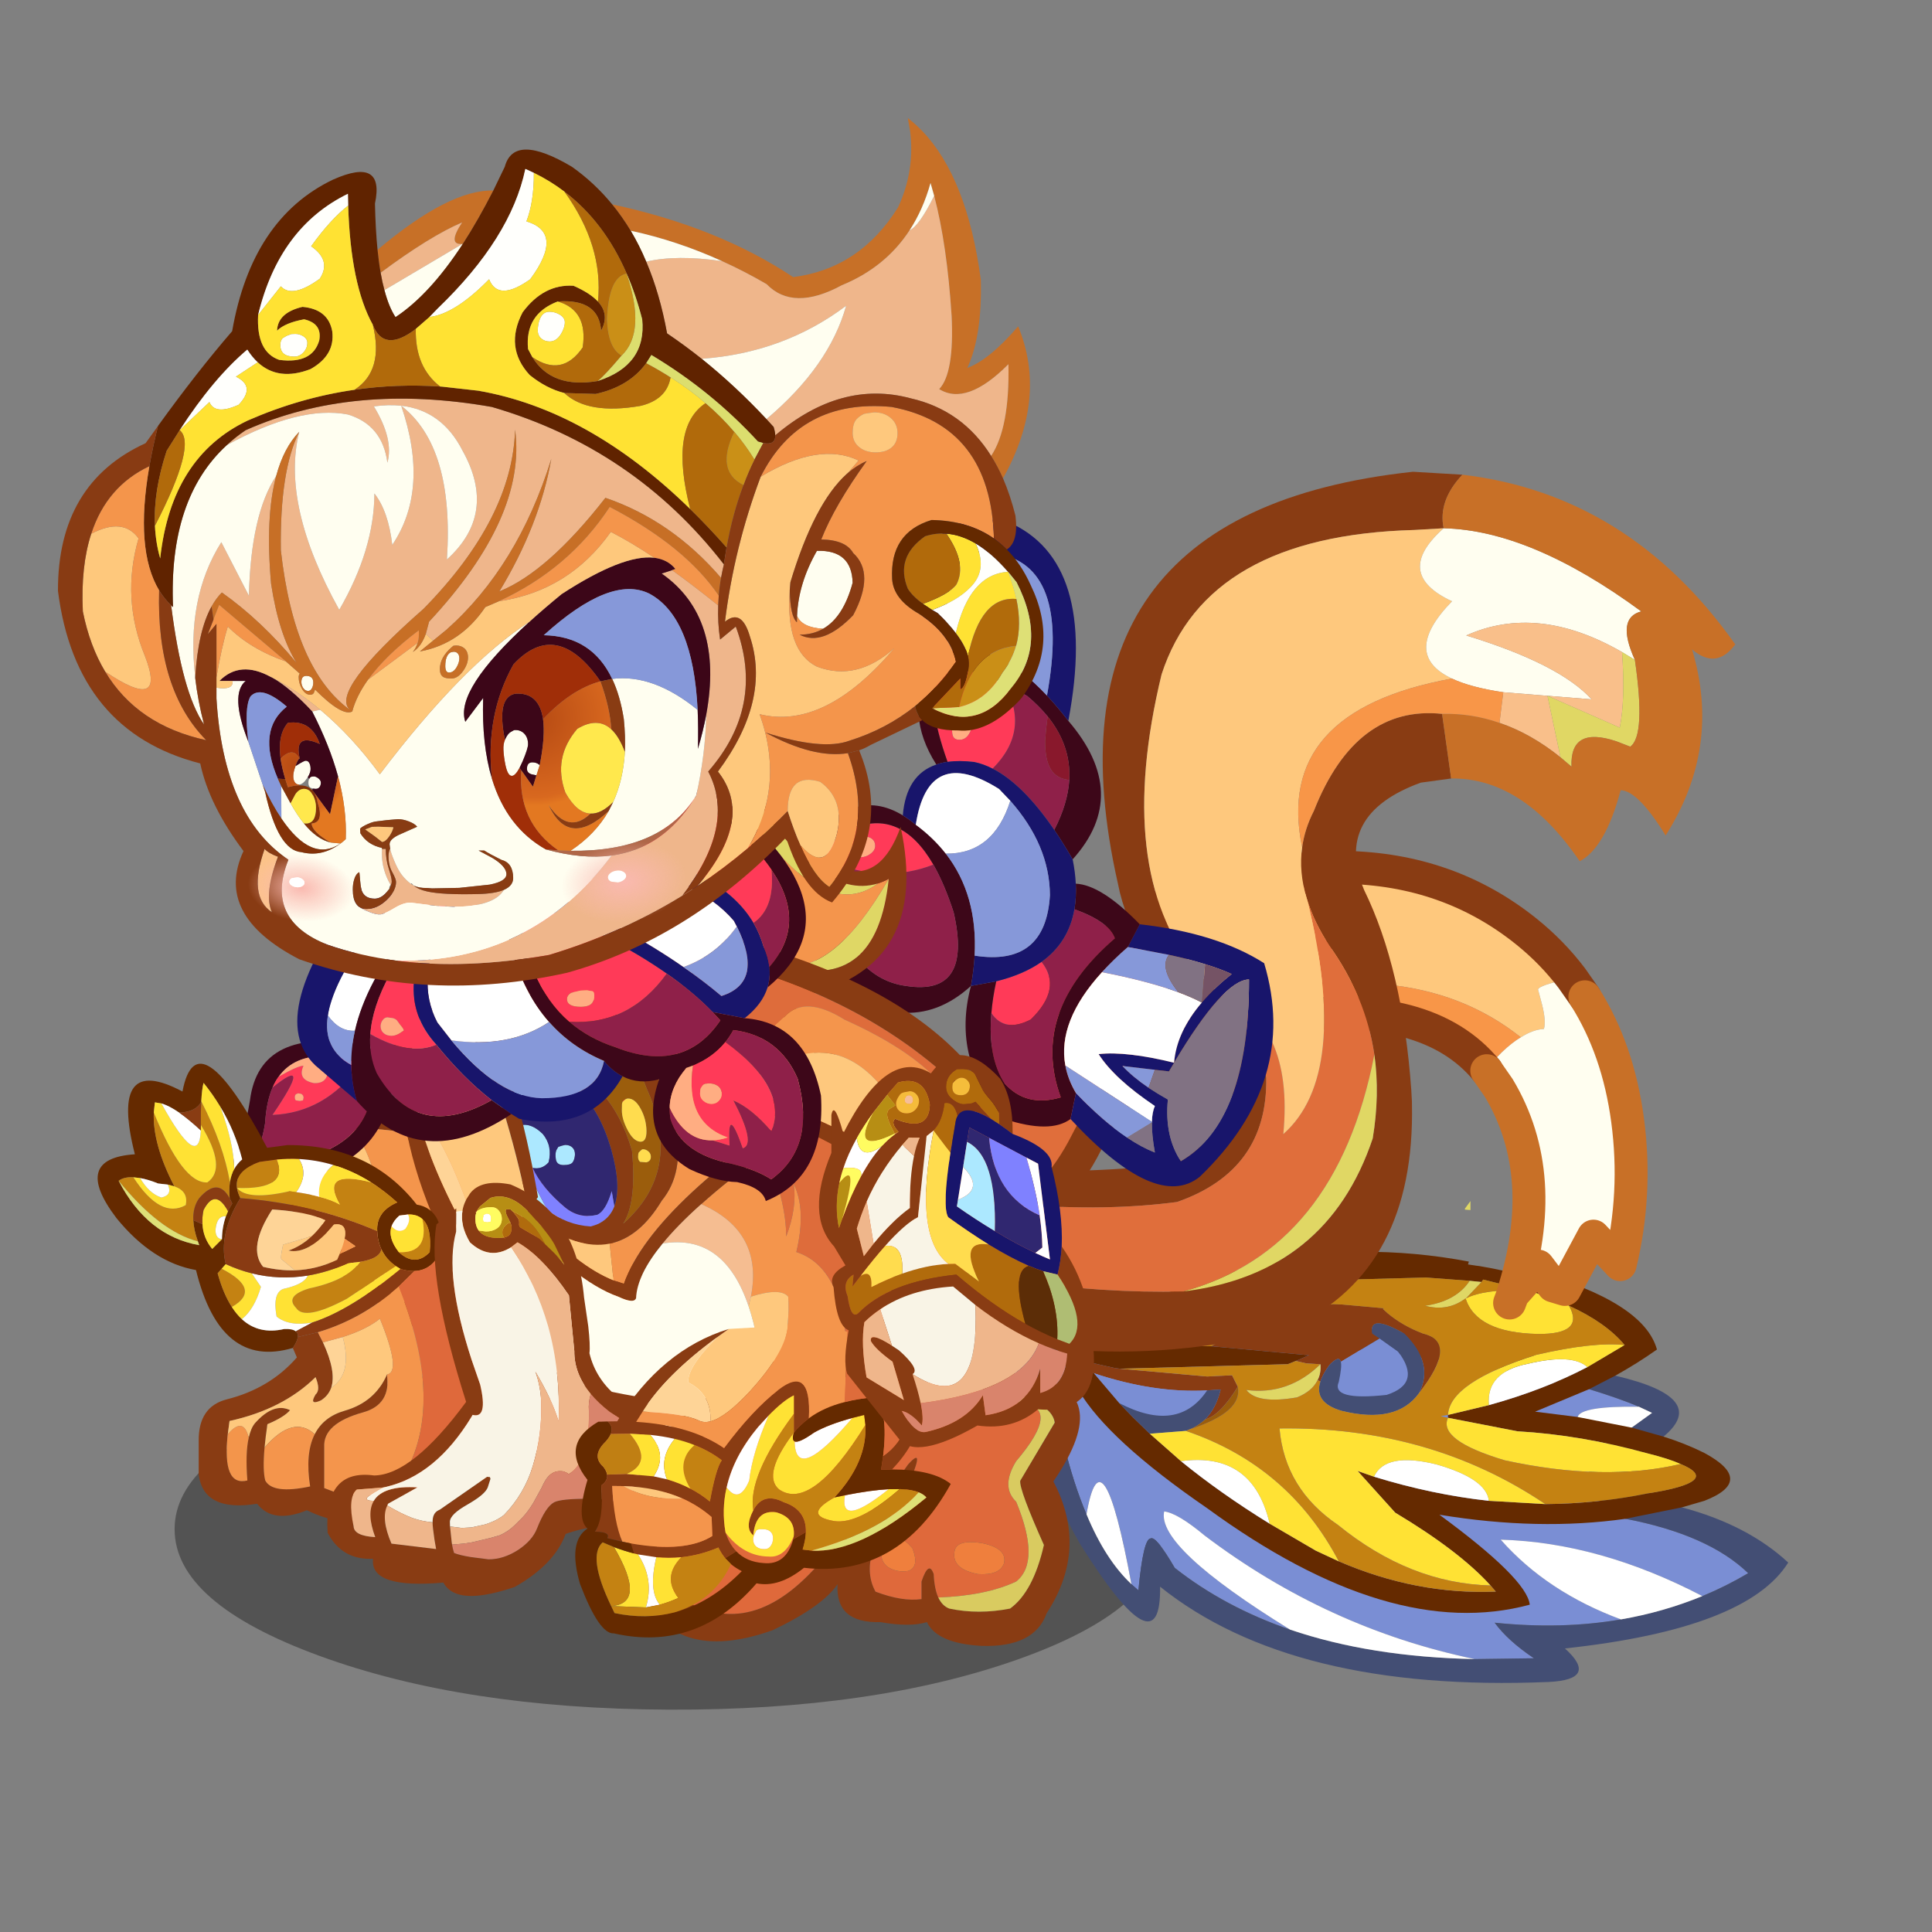 <svg xmlns:ffdec="https://www.free-decompiler.com/flash" xmlns:xlink="http://www.w3.org/1999/xlink" ffdec:objectType="frame" height="90" width="90" xmlns="http://www.w3.org/2000/svg"><rect width="100%" height="100%" fill="#808080" stroke="none"/><use ffdec:characterId="41" height="74.3" transform="translate(.25 5.5)" width="91.45" xlink:href="#a"/><defs><g id="a" transform="translate(-.25 -5.5)"><use ffdec:characterId="2" height="38.55" transform="matrix(.429 0 0 .429 8.134 63.104)" width="107.2" xlink:href="#b"/><use ffdec:characterId="6" height="58.9" transform="translate(47.05 55.95) scale(.381)" width="95.15" xlink:href="#c"/><use ffdec:characterId="7" height="80.3" transform="matrix(.296 .081 -.081 .296 45.384 34.403)" width="118.15" xlink:href="#d"/><use ffdec:characterId="8" height="128.2" transform="matrix(.305 -.035 .035 .305 35.55 25.45)" width="144.85" xlink:href="#e"/><use ffdec:characterId="10" height="127.8" transform="translate(10.8 48.5) scale(.126)" width="161.9" xlink:href="#f"/><use ffdec:characterId="12" height="213.9" transform="translate(18.7 41.9) scale(.126)" width="189.6" xlink:href="#g"/><use ffdec:characterId="14" height="246.55" transform="translate(31.85 24.2) scale(.126)" width="218" xlink:href="#h"/><use ffdec:characterId="16" height="88.8" transform="translate(18.3 46.2) scale(.126)" width="53.65" xlink:href="#i"/><use ffdec:characterId="18" height="169.9" transform="translate(4.55 49.55) scale(.126)" width="204.5" xlink:href="#j"/><use ffdec:characterId="20" height="152.75" transform="translate(15.25 55.1) scale(.126)" width="149.15" xlink:href="#k"/><use ffdec:characterId="22" height="83.1" transform="translate(29.85 43.75) scale(.126)" width="121.25" xlink:href="#l"/><use ffdec:characterId="24" height="154.35" transform="translate(13.85 36.5) scale(.126)" width="193.75" xlink:href="#m"/><use ffdec:characterId="30" height="320.7" transform="translate(2.7 5.5) scale(.126)" width="364.35" xlink:href="#n"/><use ffdec:characterId="32" height="109.75" transform="translate(29.2 62.85) scale(.126)" width="167.55" xlink:href="#o"/><use ffdec:characterId="34" height="115.3" transform="translate(26.8 61.75) scale(.126)" width="138.8" xlink:href="#p"/><use ffdec:characterId="36" height="144.95" transform="translate(38.15 49.15) scale(.126)" width="101.65" xlink:href="#q"/></g><g id="c"><use ffdec:characterId="3" height="44.25" transform="translate(0 14.65)" width="95.15" xlink:href="#r"/><use ffdec:characterId="5" height="50.35" transform="translate(5.8)" width="82.25" xlink:href="#s"/></g><g id="r" fill-rule="evenodd"><path d="M74.35 28.75q-7.55 5.3.9 10.1 10.15 1.95 15 6.65-2.7 1.6-5.6 2.8Q72.1 41.75 60 41.4q5.65 6.4 14.7 9.75-7.25 1.25-15.45.4 1.6 2.2 4.8 4.35l-7.25.1q-18-3.75-33-15.1-3.3-2.75-4.95-2.95-.95 4.35 15.4 14.45-8-2.75-14.1-7.55-2.3-3.95-2.95-3.6-.9 0-1.5 6.35l-.85-.75q-3.6-19.5-5.5-8.55Q6.2 30.9 4.6 18.85 33.25 14.2 70.8 23q3.75 1.15 6.1 2.15-7.1-.1-7.5 1.25.65 2.05 4.95 2.35" fill="#7a8ed4" transform="translate(0 -14.65)"/><path d="M74.35 28.75 76 27.7l2.5-1.8-1.6-.75q-2.35-1-6.1-2.15-37.55-8.8-66.2-4.15Q6.2 30.9 9.35 38.3q2.3 5.55 5.5 8.55l.85.75q.6-6.35 1.5-6.35.65-.35 2.95 3.6 6.1 4.8 14.1 7.55Q44.1 55.75 56.8 56l7.25-.1q-3.2-2.15-4.8-4.35 8.2.85 15.45-.4 5.2-.9 9.95-2.85 2.9-1.2 5.6-2.8-4.85-4.7-15-6.65-8.45-4.8-.9-10.1m-.35-7.4q11.65 2.7 5.9 7.45-8.4 4.95 2.25 8.65 8.05 2.15 13 6.75-5.05 8.1-27.3 10.5 4.2 3.8-2 4.1-31.35 1.3-47.5-11.65.15 10.6-9.8-5.25Q2.95 32.2 0 16.55q37-5.45 73.95 4.8H74" fill="#434e74" transform="translate(0 -14.65)"/><path d="m76.9 25.15 1.6.75-2.5 1.8-1.65 1.05q-4.3-.3-4.95-2.35.4-1.35 7.5-1.25m7.75 23.15q-4.75 1.95-9.95 2.85Q65.65 47.8 60 41.4q12.1.35 24.65 6.9M56.8 56q-12.7-.25-22.55-3.6-16.35-10.1-15.4-14.45 1.65.2 4.95 2.95 15 11.35 33 15.1m-41.95-9.15q-3.2-3-5.5-8.55 1.9-10.95 5.5 8.55" fill="#fff" transform="translate(0 -14.65)"/></g><g id="y" fill-rule="evenodd"><path d="m18.8 17.75 2.3-1.3q2.6-1.5 3.45-1.75 3.15-.95 8.15-1.95l1-.15 1.15.05 5 .45-.05.1.55.5q1.85 1.55 4.35 2.5 4.4 1.05-.5 7.3 1.9-3.65-1.8-7.3-4.4-2.5-3.9 0l.9.6-4.75 2.85q-.2-.85-1.4.4-.8 1.1-1.1 2l-.35-.15q.45-.85.35-1.95l-1.7-.1-1.3-.3 1.6-.7-11.95-1.1M7.65 20.5l10.65.95 3.05-.15.7 1.4q-2.15 3.5-4 4 1.35-1.35 1.9-3.65l-1.65.1q-6.5.35-13.85-2.1l-1.2-.4-1.2-.5q.5.2-.9-1.1l1.8.45 4 .9.7.1" fill="#893c13"/><path d="m39.4 16.8 2.25 1.6q2.95 3.9-1.4 5.3-6.85.75-5.85-1.6.4-1.85.25-2.45l4.75-2.85m-21.1 6.35q-3.55 5.3-10.75 1.55l-3.1-3.65q7.35 2.45 13.85 2.1" fill="#7a8ed4"/><path d="m51.85 9.9-1.45-.15-5.35-.4-9.35.25q-11.1 1.35-21.6 5.25-3.7 1.35-7.2 2.9l3.85-.1 8.05.1 11.95 1.1-1.6.7-1 .4h-.1l-20.4.55-.7-.1-4-.9-1.8-.45q1.4 1.3.9 1.1l1.2.5 1.2.4 3.1 3.65 1.7 1.75 2.05 2 3.8 3.35q4.85 3.95 10.85 7.65l5.65 3.3 2.8 1.3q9.5 4.1 19.2 3.7l-.65-.75q-3.8-4.2-11.65-8.9L36.7 33l2 .7q7.15 2.2 14.05 2.95l6.9.4q6.3-.05 12.5-1.3 9.25-1.45 4.05-3.6-1.45-.65-4.05-1.3-8.1-2.25-15.9-2.7l-8.5-1.65v-.35l5-1.2q6.7-1.85 12.05-4.65l4.55-2.7q-2.3-2.75-6.8-4.8-1.9-.85-4.15-1.6l-1.05-.3-.45-.1-4.85-1.2-.2.3m4.45-1.05 1.95-.3q13.45 3.8 15.05 9.6-2.4 1.7-5.1 3.2L65 23l-6.6 2.75 5.2.65 6.6 1.3 3.9 1.1q2.7.85 5 2 6.3 3.4 0 5.85l-2.75.8-6.9 1.4q-10.6 1.5-22.75-.5 10.7 7.85 11.05 11-17 4.6-39.45-11.8Q6.15 29.2 2.6 23.15.3 19.2.25 18.55l-.25-.2.7-.45q9.8-6.55 21.3-9.4 7.15-1.8 14.45-2.6l.55.3q6.75-.05 13.3 1.2l-.1.35 1 .15.4.05 1.65.3 2.8.6h.25" fill="#652a00"/><path d="M44.2 23.5q-2.75 3.8-9.45 2.15-3.45-1-2.6-3.6.3-.9 1.1-2 1.2-1.25 1.4-.4.15.6-.25 2.45-1 2.35 5.85 1.6 4.35-1.4 1.4-5.3l-2.25-1.6-.9-.6q-.5-2.5 3.9 0 3.7 3.65 1.8 7.3m-28 4.4-.25.1-.25.1-4.4.35-2.05-2-1.7-1.75q7.2 3.75 10.75-1.55l1.65-.1q-.55 2.3-1.9 3.65-.8.75-1.85 1.2" fill="#434e74"/><path d="M50.5 0v1.1l-.65-.05-.05-.1.7-.95m-.6 11.9q-2.2 1.65-4.95.9 3.8-.55 5.45-3.05l1.45.15-1.9 2h-.05m-18.1 10q-.65 1.35-2.5 2.1-4.85.85-6.2-.9 5.15.65 9.05-3.15.1 1.1-.35 1.95" fill="#dfd765"/><path d="M64.8 20.3q-5.35 2.8-12.05 4.65-.35-4.05 4.75-5.05 5.45-1.3 7.3.4M52.75 36.65q-6.9-.75-14.05-2.95 1.4-3.05 7.65-1.5 6.1 1.75 6.4 4.45m-26.8 2.8q-6-3.7-10.85-7.65 8.8-1.2 10.85 7.65" fill="#fff"/><path d="M49.9 11.9h.05q2.25-1.15 7.4-1l1.05.3q2.25.75 4.15 1.6 1.95 3.5-3.8 3.45-7.5-.15-8.85-4.35M15.7 28.1q12.55 4.25 18.7 15.95l-2.8-1.3-5.65-3.3Q23.9 30.6 15.1 31.8l-3.8-3.35 4.4-.35M52.95 47q-9.85-.25-18.65-7.4-6.5-4.4-7.15-11.8 18.4-.25 32.5 9.25l-6.9-.4q-.3-2.7-6.4-4.45-6.25-1.55-7.65 1.5l-2-.7 4.6 5.1q7.85 4.7 11.65 8.9M76.2 32.15q-9.3 2.2-21.5-.45-8.2-2.45-6.95-5.2l8.5 1.65q7.8.45 15.9 2.7 2.6.65 4.05 1.3m-28.45-6q.2-4 10.8-7.35 6.9-1.6 10.8-1.2l-4.55 2.7q-1.85-1.7-7.3-.4-5.1 1-4.75 5.05l-5 1.2" fill="#ffe234"/><path d="M50.4 9.75q-1.65 2.5-5.45 3.05 2.75.75 4.95-.9 1.35 4.2 8.85 4.35 5.75.05 3.8-3.45 4.5 2.05 6.8 4.8-3.9-.4-10.8 1.2-10.6 3.35-10.8 7.35l-.9.15.9.2q-1.25 2.75 6.95 5.2 12.2 2.65 21.5.45 5.2 2.15-4.05 3.6-6.2 1.25-12.5 1.3-14.1-9.5-32.5-9.25.65 7.4 7.15 11.8 8.8 7.15 18.65 7.4l.65.75q-9.7.4-19.2-3.7-6.15-11.7-18.7-15.95l.25-.1.25-.1q6.5-2.1 5.85-5.2l-.7-1.4-3.05.15-10.65-.95 20.4-.55h.1l1-.4 1.3.3 1.7.1q-3.9 3.8-9.05 3.15 1.35 1.75 6.2.9 1.85-.75 2.5-2.1l.35.15q-.85 2.6 2.6 3.6 6.7 1.65 9.45-2.15 4.9-6.25.5-7.3-2.5-.95-4.35-2.5l-.55-.5.1-.05-.05-.05-5-.45-1.15-.05-1 .15q-5 1-8.15 1.95-.85.25-3.45 1.75l-2.3 1.3-8.05-.1-3.85.1q3.5-1.55 7.2-2.9 10.5-3.9 21.6-5.25l9.35-.25 5.35.4m-.45 2.15 1.9-2 .2-.3 4.85 1.2.45.1q-5.15-.15-7.4 1" fill="#c48212"/><path d="M22.05 22.7q.65 3.1-5.85 5.2 1.05-.45 1.85-1.2 1.85-.5 4-4" fill="#9b5d0c"/></g><g id="d"><path d="M56.55 36.2Q48 45.95 48.4 47.35l12.75.35.05.05q-4.6.7-10.9 5.8-3.35 2.7-6.75 5.95h-.3l.25.05.75.15 6.55 2.1q-17.6 8.5-20.95 25.1-3.9 19.05-23.75 22.55-1.85-4.15-3.25-9.05l-1.7-8q9.8-4.5 13.65-15.75 4.05-12 12.85-23.05Q36.4 42.5 53.5 37.1l3.05-.9" fill="#e06e3b" fill-rule="evenodd" transform="translate(2.75 -32.15)"/><path d="m94.35 43.3-.65.35q-3.85 2-3.85 2.65l1.25 2.15q1.2 2.15 1.2 3.4-1.55.5-3.05 2.15Q79 49.6 67.2 51.7q-12.1 2.2-22.95 8l-.75-.15.05-.05q3.4-3.25 6.75-5.95 6.3-5.1 10.9-5.8l-.05-.05-12.75-.35q-.4-1.4 8.15-11.15 15.4-3.95 29.3 2.1 4.6 2 8.5 5" fill="#fec87d" fill-rule="evenodd" transform="translate(2.75 -32.15)"/><path d="M89.25 54q-1.1 1.15-2.15 2.9-.95 1.6-1.55 3.3-11.45-8.1-31.65.2-1.6.65-3.1 1.4l-6.55-2.1q10.85-5.8 22.95-8Q79 49.6 89.25 54" fill="#f89648" fill-rule="evenodd" transform="translate(2.75 -32.15)"/><path d="M94.35 43.3 97 45.5q7 6.4 11.2 16.35 4.35 10.3 4.7 21.45l-5.05-3.1-2.05 8.95-1.85-.05-3-2.3-2.6 5.25q.9-19-10.3-29.75l-2.45-2.05-.05-.05q.6-1.7 1.55-3.3 1.05-1.75 2.15-2.9 1.5-1.65 3.05-2.15 0-1.25-1.2-3.4l-1.25-2.15q0-.65 3.85-2.65l.65-.35" fill="#fffef0" fill-rule="evenodd" transform="translate(2.75 -32.15)"/><path d="m99.75 13.35-2.65-2.2q-3.9-3-8.5-5Q74.7.1 59.3 4.05l-3.05.9q-17.1 5.4-25.85 16.5Q21.6 32.5 17.55 44.5 13.7 55.75 3.9 60.25l-1.4.6m85.8-32.8.05.05M8.85 77.3Q28.7 73.8 32.6 54.75q3.35-16.6 20.95-25.1 1.5-.75 3.1-1.4 20.2-8.3 31.65-.2M5.05 77.8l3.8-.5" fill="none" stroke="#893c13" stroke-linecap="round" stroke-linejoin="round" stroke-width="5"/><path d="m88.35 28.1 2.45 2.05Q102 40.9 101.1 59.9l2.6-5.25 3 2.3 1.85.05 2.05-8.95 5.05 3.1q-.35-11.15-4.7-21.45-4.2-9.95-11.2-16.35m1.35 46.55v.25l-.1 1.05" fill="none" stroke="#c87027" stroke-linecap="round" stroke-linejoin="round" stroke-width="5"/></g><g id="e" fill-rule="evenodd"><path d="m99.45 37 .25 9.9-4.65.1q-13.8 3.3-10.4 15.2 4.45 12.55 3.65 31l-.1 1.7-.2 1.9q-2.85 24.35-22.75 30.4-34.6 4.7-65.25-13.1l.7-7.65q25.55 10.9 49.75 13.15 22-.15 31.2-19.8 1.85-6.45 1.7-12.6-.3-8.9-4.9-17.2-1.9-3.8-2.55-7.3l-.05-.25q-.75-4.1.2-7.75.7-2.75 2.4-5.3 8.15-15.25 21-12.4m7.2-35.7q-4.15 3.5-3.75 7.75l-4.45-.25q-31.4-2.75-40.6 17.4-10.5 28.6 0 45.2l2.75 3.5q5.35 7.45 6.05 13.9-1.35 14-15.6 17.2-21.65.35-49.45-9.7l.5-5.55q19.8 9.35 48.35 9.45 16.3-5.3 8.2-18.2-10.2-14.3-11-25Q41.4-.4 99.25 0l7.4 1.3" fill="#893c13"/><path d="m.7 106.45.9-10.15q27.8 10.05 49.45 9.7 14.25-3.2 15.6-17.2-.7-6.45-6.05-13.9 11.25 5.75 7.65 22.7 11.15-7.8 7.65-34.9.65 3.5 2.55 7.3 4.6 8.3 4.9 17.2-9.1 28.75-32.9 32.4-24.2-2.25-49.75-13.15" fill="#e06e3b"/><path d="M101.55 31.85q-27.45 1.8-25.5 22.85-.95 3.65-.2 7.75l.05.25q3.5 27.1-7.65 34.9 3.6-16.95-7.65-22.7l-2.75-3.5q-10.5-16.6 0-45.2 9.2-20.15 40.6-17.4l4.45.25q-8.5 5.95 0 11.15-8.7 7.1-1.35 11.65" fill="#fec87d"/><path d="m129.45 32.2-1.8-1.4q-11.9-8.8-23.2-5.2 13.55 5.9 17.8 11.8l-6.6-1.3-6.6-1.3q-4.85-1.3-7.5-2.95-7.35-4.55 1.35-11.65-8.5-5.2 0-11.15Q116 10.85 131.25 25q-3.95.55-1.8 7.2" fill="#fffef0"/><path d="M127.65 30.8q-.3 7.15-1.65 11.35l-10.35-6.05.9 9.5q-4.05-4.1-8.6-6.25l1.1-4.55 6.6 1.3 6.6 1.3q-4.25-5.9-17.8-11.8 11.3-3.6 23.2 5.2" fill="#f9bf8a"/><path d="M129.45 32.2q.35 11.6-2.2 13l-2-1.05q-6.75-3.15-7.2 3.05l-1.5-1.6-.9-9.5L126 42.15q1.35-4.2 1.65-11.35l1.8 1.4m-79 87.4q23.8-3.65 32.9-32.4.15 6.15-1.7 12.6-9.2 19.65-31.2 19.8" fill="#e0d764"/><path d="m116.55 45.6 1.5 1.6q.45-6.2 7.2-3.05l2 1.05q2.55-1.4 2.2-13-2.15-6.65 1.8-7.2Q116 10.85 102.9 9.05q-.4-4.25 3.75-7.75 24.8 5.85 38.2 30.3-3.3 3.55-6.6 0 2.75 15.3-7.2 27.6-3.4-7.25-6-7.6-3.3 8.4-7.4 10Q110.5 48 99.7 46.9l-.25-9.9q4.45.4 8.5 2.35 4.55 2.15 8.6 6.25" fill="#c87027"/><path d="M107.95 39.35q-4.05-1.95-8.5-2.35-12.85-2.85-21 12.4-1.7 2.55-2.4 5.3-1.95-21.05 25.5-22.85 2.65 1.65 7.5 2.95l-1.1 4.55" fill="#f89648"/></g><g id="z" fill-rule="evenodd"><path d="M44.75 32.65q-9.6 1.1-12.05 6.85-13.6 24.45 24.15 52.1 18.55 13.55 49.45 27.9 29.55 6 46-8.4l-2.4-11.6q-28.25-42.35-69.2-62-23.75-6.2-35.95-4.85m52.1 89.15Q18.35 82.7 21.1 51.5q2.7-35.45 57.6-22.8 46.4 20.1 83.2 71.2l-7.9 23.75q-28.65 9.15-57.1-1.85h-.05" fill="#893c13"/><path d="M56.85 91.6Q19.1 63.95 32.7 39.5q2.45-5.75 12.05-6.85 12.8 15.95 12.1 58.95" fill="#fec87d"/><path d="M44.75 32.65q12.2-1.35 35.95 4.85 40.95 19.65 69.2 62l2.4 11.6q-16.45 14.4-46 8.4-30.9-14.35-49.45-27.9.7-43-12.1-58.95" fill="#f4954c"/><path d="M47.15 9.1Q42.8 5.65 34.7 5.5q-11.75-.2-17.35 7.6h-.05q-1.3 1.8-2.25 4.05-2.3 5.35-2.75 13.15-1.5 9.35-4.4 11.6-3 6.8 11.6 3.2 31.3-5.5 32.25-28.3-1.05-4.95-4.6-7.7m12.35 1.6q.05 30.95-32 40Q-3.15 56.05.35 44.35q4-8.4 6.35-22.45 3.5-27.7 42-20.4 10.2 4.6 10.8 9.2" fill="#3d0719"/><path d="M34.7 5.5q8.1.15 12.45 3.6Q34.45 26.45 15 27.3q15.4-22.55.05-10.15.95-2.25 2.25-4.05h.05q7.25-4.1 9.15-4-2.35 5.15 3.8 6.4 7.25.4 4.4-10m-9.6 16.6 1.2-.2.2-1q0-.9-.85-1.4l-1.15-.2-.7.3-.1.05q-.4.35-.4 1.05 0 .95.4 1.2l1.4.2" fill="#ff3a58"/><path d="M17.35 13.1q5.6-7.8 17.35-7.6 2.85 10.4-4.4 10-6.15-1.25-3.8-6.4-1.9-.1-9.15 4m7.75 9-1.4-.2q-.4-.25-.4-1.2 0-.7.4-1.05l.1-.05.7-.3 1.15.2q.85.5.85 1.4l-.2 1-1.2.2" fill="#ffad82"/><path d="M47.15 9.1q3.55 2.75 4.6 7.7-.95 22.8-32.25 28.3-14.6 3.6-11.6-3.2 2.9-2.25 4.4-11.6.45-7.8 2.75-13.15Q30.4 4.75 15 27.3q19.45-.85 32.15-18.2" fill="#8f2049"/></g><g id="A"><path d="M10.95 43.25q1-3.1 2.3-6.05 41.1-59.05 120.35-1.85 16.65 16.9 27.65 33.2-68 42.5-79 73.55l-3.85-1.3-1.4-13.55q11.05-2.25 19.25-15.9 16.7-20.35-13-65.75-26.7-23.35-50-1.25-2.45 4.85-3.8 10l-18.5-11.1M164.6 180.9q-3.95 5.45-8.8 10.85-10.4 8-21.35 11.25.1-13.95-.9-25.3 10.6-10.05 9.45-30.85-2.95-3.45-13.8 0 4.7-24.05-18.35-34.2 9.85-8.85 23.8-19 7.6 17.85 7.6 30.95 4.1-10.65 2.75-19.5 4.75 9.6 1 25.25 20.8 6.7 18.6 50.55M39.05 155.05Q7.3 106.25 7 68.9q26 39.45 46.5 59.4-23.35 6.25-14.45 26.75" fill="#f4954c" fill-rule="evenodd"/><path d="m78.4 140.8 3.85 1.3q11-31.05 79-73.55-11-16.3-27.65-33.2-79.25-57.2-120.35 1.85-1.3 2.95-2.3 6.05-2.5 7.45-3.4 15.5 16.9 28.65 31.8 47.6Q30 89 28.3 74q-1.25-10.4 1.15-19.65 1.35-5.15 3.8-10 23.3-22.1 50 1.25 29.7 45.4 13 65.75Q88.05 125 77 127.25q-12 2.4-27.35-8.7 15.6 17 28.75 22.25m86.2 40.1q35.9-49.85-.2-107.5-16.7 10.7-29.75 20.25-13.95 10.15-23.8 19-8.7 7.75-14.25 14.55-9.5 11.55-9.85 20.2-.8 2.2-6.5-.5-8.25-2.9-17.9-10.7-4.3-3.5-8.85-7.9Q33 108.35 7 68.9q.3 37.35 32.05 86.15l1.95 3Q92.15 215.5 134.45 203q10.95-3.25 21.35-11.25 4.85-5.4 8.8-10.85M136.75 30.35q91.85 93.2 24 169-54.4 41.8-124-36.45-52.5-78.9-30-130.5 44.4-63.8 130-2.05M48 66.15q-12.5 3.25-12 17.5 6.5 22.05 17.9 31.05 7.1 5.65 16.1 6.2 6.45-1.65 8.7-7.45 2.75-7.3-1.2-21.3-8.55-28.8-29.5-26m6.25-7.75q23.35 7.9 31 34.5 1.8 19.15-3.25 26.95 22.2-19.7 8.75-49.75Q80.3 41.85 57 40.1q-17.55 1.6-21.25 23.65 7.95-7.5 18.5-5.35" fill="#893c13" fill-rule="evenodd"/><path d="M134.65 93.65Q147.7 84.1 164.4 73.4q36.1 57.65.2 107.5 2.2-43.85-18.6-50.55 3.75-15.65-1-25.25 1.35 8.85-2.75 19.5 0-13.1-7.6-30.95" fill="#de6c3b" fill-rule="evenodd"/><path d="M53.5 128.3q4.55 4.4 8.85 7.9-18.85-.15-23.3 18.85-8.9-20.5 14.45-26.75m43.1-1.1q5.55-6.8 14.25-14.55 23.05 10.15 18.35 34.2l-.85 3.55q-9.1-26.95-31.75-23.2" fill="#f5bd91" fill-rule="evenodd"/><path d="m10.95 43.25 18.5 11.1Q27.05 63.6 28.3 74q1.7 15 11.05 32.35-14.9-18.95-31.8-47.6.9-8.05 3.4-15.5m66.05 84 1.4 13.55q-13.15-5.25-28.75-22.25Q65 129.65 77 127.25m52.2 19.6q10.85-3.45 13.8 0 1.15 20.8-9.45 30.85-1.45-16.25-5.2-27.3l.85-3.55" fill="#fec87d" fill-rule="evenodd"/><path d="M134.45 203Q92.15 215.5 41 158.05l-1.95-3q4.45-19 23.3-18.85 9.65 7.8 17.9 10.7 5.7 2.7 6.5.5.35-8.65 9.85-20.2 22.65-3.75 31.75 23.2 3.75 11.05 5.2 27.3 1 11.35.9 25.3" fill="#fffef0" fill-rule="evenodd"/><path d="M48 66.15q-6.6 11.4-5.5 17.95 4.6-2.4 9.75 2.6 3.7 4.5 2.15 10.5-2.45 2.75-5.9 2.05l-2-.65q.85 3.9 7.4 16.1-11.4-9-17.9-31.05-.5-14.25 12-17.5m15.25 25.6q1 1 .9 2.75-.15 1.75-.9 2.75-.8.95-3.3.95t-2.85-2.1q-.35-2.15.2-3.45l.65-1.1.1-.1.95-.3.25-.1 1.3-.3q1.7 0 2.7 1" fill="#ace8ff" fill-rule="evenodd"/><path d="M48.5 99.25q3.45.7 5.9-2.05 1.55-6-2.15-10.5-5.15-5-9.75-2.6-1.1-6.55 5.5-17.95 20.95-2.8 29.5 26 3.95 14 1.2 21.3l-.95-5.6q-2.2 7.35-5.35 8.75-6.7 1.55-11.9-2.75-8.5-7.1-12-14.6m14.75-7.5q-1-1-2.7-1l-1.3.3-.25.1-.95.3-.1.1-.65 1.1q-.55 1.3-.2 3.45.35 2.1 2.85 2.1t3.3-.95q.75-1 .9-2.75.1-1.75-.9-2.75" fill="#302770" fill-rule="evenodd"/><path d="M53.9 114.7q-6.55-12.2-7.4-16.1l2 .65q3.5 7.5 12 14.6 5.2 4.3 11.9 2.75 3.15-1.4 5.35-8.75l.95 5.6q-2.25 5.8-8.7 7.45-9-.55-16.1-6.2" fill="#7f81ff" fill-rule="evenodd"/><path d="M54.25 58.4q-10.55-2.15-18.5 5.35Q39.45 41.7 57 40.1q23.3 1.75 33.75 30 13.45 30.05-8.75 49.75 5.05-7.8 3.25-26.95-7.65-26.6-31-34.5M81.8 74.75l-.25.75v.05L81.5 78q0 3.25 2.15 7.3 2.1 4 4.55 4.25 2.45.25 2.4-4.05-.1-4.35-2.15-8.1-2.05-3.8-4.65-3.8-.5 0-1 .3-.75.2-1 .85m5.95 18.8q-.25.45-.25 1.6 0 1.25.75 1.85l2.25.2q1.5-.35 1.7-1.7.15-1.4-.8-2.25-.95-.9-2.1-.9l-.3.05-.55.45-.7.7" fill="#9b5d0c" fill-rule="evenodd"/><path d="M82.8 73.9q.5-.3 1-.3 2.6 0 4.65 3.8 2.05 3.75 2.15 8.1.05 4.3-2.4 4.05-2.45-.25-4.55-4.25-2.15-4.05-2.15-7.3l.05-2.45v-.05l.25-.75.6-.6.4-.25m4.95 19.65.7-.7.55-.45.3-.05q1.15 0 2.1.9.95.85.8 2.25-.2 1.35-1.7 1.7l-2.25-.2q-.75-.6-.75-1.85 0-1.15.25-1.6" fill="#ffdc4e" fill-rule="evenodd"/><path d="m82.8 73.9-.4.25-.6.6q.25-.65 1-.85z" fill="none" stroke="red" stroke-linecap="round" stroke-linejoin="round" stroke-width=".05"/></g><g id="B"><path d="M64.95 117.85q.65-.4 1.25-.5l.9-.1q1.5 0 2.5.8 1.2.95 1.2 2.6 0 1.7-1.8 3-1.65 1.2-3.4 1.2l-2.8-.4q-1.2-.55-1.2-2 0-1.3 1.65-3.1l1.7-1.5m35.4-45.9 1-.5 1.15-.4q1.65 0 2.9 1.4 1.2 1.35 1.2 2.9 0 2.3-1.2 4.1-1.3 2-3.4 2-1.8 0-2.4-1.2-.4-.75-.4-2.8 0-3.4 1.15-5.5" fill="#ffad82" fill-rule="evenodd"/><path d="m64.95 117.85-1.7 1.5q-1.65 1.8-1.65 3.1 0 1.45 1.2 2l2.8.4q1.75 0 3.4-1.2 1.8-1.3 1.8-3 0-1.65-1.2-2.6-1-.8-2.5-.8l-.9.1q-.6.1-1.25.5m-12.7 8q2.6-8.7 9.55-11.4 18.35-7.9 30.5 13.15-18.55 7.3-40.05-1.75m63.3 44.9q10.1-2.5 16.75-7.2 7.8 9.85-4 21.3-9.6 5-14.55-2.35.45-5.55 1.8-11.75m2.9-110q9.85 17.3-4.25 31.35-3.4-1.75-6.8-2.45-5.5-.65-9.85-.05-16.6-46.6 20.9-28.85m-18.1 11.2q.35-.75.85-1.3-.5.55-.85 1.3-1.15 2.1-1.15 5.5 0 2.05.4 2.8.6 1.2 2.4 1.2 2.1 0 3.4-2 1.2-1.8 1.2-4.1 0-1.55-1.2-2.9-1.25-1.4-2.9-1.4l-1.15.4-1 .5-.75.3.75-.3" fill="#ff3a58" fill-rule="evenodd"/><path d="M52.25 125.85q-.85 2.8-1.25 6.2 8.85 37.5 31.2 40.4 24.7 3.9 17.6-27.2-3.4-10.5-7.5-17.65-12.15-21.05-30.5-13.15-6.95 2.7-9.55 11.4m53.95 46.6q-24.3 22.05-55.6-4.8-12.9-29.35-6-46Q62.15 97.9 81 109.4q2.4 1.45 4.8 3.45 6.5 4.8 11.1 10.7 11.85 15.3 10.65 37.7-.3 5.4-1.35 11.2l9.35-1.7q-1.35 6.2-1.8 11.75-1.4 16.2 4.85 25.95 8 9 20.8 5.2-11.55-31.65 20-58.8-2.15-6.15-14.95-10.75.75-4.4.5-9.45 9.45.4 23.65 15l-4.4 8.4q-5.4 4.7-9.55 9.3-16.6 18.2-13.55 34.55.95 5.15 3.9 10.15l-2 9.6q-7.45 5.55-24.4 0-19.75-21.75-12.4-49.2M93.4 90.6q-12-18.8-2.25-36.45l2.25-3.7q2.2-1.05 4.45-1.6 17-4.5 36.45 16.25 3.9 4.15 7.9 9.35 23.3 27.15 1.6 51.2-3.45-5.95-6.8-10.9 5-9.7 5.55-18.45.7-12.7-8-23.5-3.2-3.9-7.55-7.55-4.6-2.6-8.55-4.5Q80.95 43 97.55 89.6q-2.25.3-4.15 1" fill="#3d0719" fill-rule="evenodd"/><path d="M92.3 127.6q4.1 7.15 7.5 17.65 7.1 31.1-17.6 27.2-22.35-2.9-31.2-40.4.4-3.4 1.25-6.2 21.5 9.05 40.05 1.75m40 35.95q10-7.15 12.15-19.45 12.8 4.6 14.95 10.75-31.55 27.15-20 58.8-12.8 3.8-20.8-5.2-6.25-9.75-4.85-25.95 4.95 7.35 14.55 2.35 11.8-11.45 4-21.3m-13.85-102.8q3.95 1.9 8.55 4.5 4.35 3.65 7.55 7.55l-.55 4.5-.4 4.65q0 6.95 2.1 10.35 2.15 3.55 6.85 4-.55 8.75-5.55 18.45-11.6-16.95-22.8-22.65 14.1-14.05 4.25-31.35" fill="#8f2049" fill-rule="evenodd"/><path d="M106.2 172.45q1.05-5.8 1.35-11.2 26.3 4.1 27.85-22.4-.15-18.45-14.65-34.85l-4.15-4.35q-26.2-16.5-30.8 13.2-2.4-2-4.8-3.45 1.25-15.05 12.4-18.8 1.9-.7 4.15-1 4.35-.6 9.85.05 3.4.7 6.8 2.45 11.2 5.7 22.8 22.65 3.35 4.95 6.8 10.9.95 4.75 1.15 9 .25 5.05-.5 9.45-2.15 12.3-12.15 19.45-6.65 4.7-16.75 7.2l-9.35 1.7M91.15 54.15Q78-6.85 119.8.85q33.6 14.4 22.4 73.6-4-5.2-7.9-9.35 8.9-48.45-19.3-52.65-20.8-3.15-17.15 36.4-2.25.55-4.45 1.6l-2.25 3.7m77.45 95.5q28.55 3.25 46 14.4 13 43.5-23.8 78.95-16.05 12.9-47.8-21.35l2-9.6q10 10.5 18.9 16.45 5.35 3.6 10.3 5.55-1.2-6.7-1.1-11.15l.3-.05-.3-.15q.1-3.65 1.1-5.85-15.2-10.3-20.8-19.2 10.25-1.15 27.9 3.2l-1.9 3.2-5.2-.6-12-1.4q3.7 4 9.65 8.05 3.25 2.15 7.15 4.35-1.3 13.6 4.8 22.8 25.25-14.6 25.2-67.2-9.5.2-27.7 30.75.95-11.35 10.25-22.2l.05-.1q4.55-5.3 11-10.45-4.15-1.9-9.85-3.65-5.85-1.85-13.35-3.45l-15.2-2.9 4.4-8.4" fill="#18156b" fill-rule="evenodd"/><path d="M142.55 96.3q-4.7-.45-6.85-4-2.1-3.4-2.1-10.35l.4-4.65.55-4.5q8.7 10.8 8 23.5" fill="#89182c" fill-rule="evenodd"/><path d="M96.9 123.55q-4.6-5.9-11.1-10.7 4.6-29.7 30.8-13.2l4.15 4.35q-6.25 19.75-23.85 19.55m57.75 43.8q17.15 3.35 28.25 7.45 4.9 1.8 8.65 3.8-9.3 10.85-10.25 22.2v.05q-17.65-4.35-27.9-3.2 5.6 8.9 20.8 19.2-1 2.2-1.1 5.85l-32-20.8q-3.05-16.35 13.55-34.55" fill="#fff" fill-rule="evenodd"/><path d="M107.55 161.25q1.2-22.4-10.65-37.7 17.6.2 23.85-19.55 14.5 16.4 14.65 34.85-1.55 26.5-27.85 22.4m-9.7-112.4Q94.2 9.3 115 12.45q28.2 4.2 19.3 52.65-19.45-20.75-36.45-16.25m56.8 118.5q4.15-4.6 9.55-9.3l15.2 2.9q-3.75 4.8 3.5 13.85-11.1-4.1-28.25-7.45m-9.65 44.7q-2.95-5-3.9-10.15l32 20.8v.2l-9.2 5.6q-8.9-5.95-18.9-16.45m26.85-1.95q-5.95-4.05-9.65-8.05l12 1.4-2.35 6.65" fill="#8698d9" fill-rule="evenodd"/><path d="m191.6 178.5 1.15-14.1q5.7 1.75 9.85 3.65-6.45 5.15-11 10.45" fill="#755365" fill-rule="evenodd"/><path d="M182.9 174.8q-7.25-9.05-3.5-13.85 7.5 1.6 13.35 3.45l-1.15 14.1-.05.1q-3.75-2-8.65-3.8m-19 53.7 9.2-5.6q-.1 4.45 1.1 11.15-4.95-1.95-10.3-5.55m17.4-27.7q18.2-30.55 27.7-30.75.05 52.6-25.2 67.2-6.1-9.2-4.8-22.8-3.9-2.2-7.15-4.35l2.35-6.65 5.2.6 1.9-3.2v-.05" fill="#817283" fill-rule="evenodd"/><path d="M101.2 70.65q-.5.55-.85 1.3l-.75.3" fill="none" stroke="red" stroke-linecap="round" stroke-linejoin="round" stroke-width=".05"/><path d="m3.45 142 16.65-38.65q30.2 47.25 51.75 31.2 2-.65 3.95-1.7-20.4 35.4-39.2 32-17.05-1.9-33.15-22.85" fill="#f4954c" fill-rule="evenodd"/><path d="M3.45 142q16.1 20.95 33.15 22.85 34.8 10.3 39.2-32-1.95 1.05-3.95 1.7-22 6.8-49.2-37.1l.45-.95q42.9 57.1 57.1 17.15 10.95 50.85-34 62-31.8-3.55-46.2-25.6L3.45 142" fill="#893c13" fill-rule="evenodd"/><path d="M36.6 164.85q18.8 3.4 39.2-32-4.4 42.3-39.2 32m35.25-30.3Q50.3 150.6 20.1 103.35l2.55-5.9q27.2 43.9 49.2 37.1" fill="#dfd765" fill-rule="evenodd"/></g><g id="C" fill-rule="evenodd"><path d="M8.65 43.05q-4.3-19.85 1.3-33.8Q31.55-6.9 50.25 80.8q-8.05 9.65-19.35 7.65-10.4-32.8-22.25-45.4" fill="#fec87d"/><path d="M50.25 80.8Q31.55-6.9 9.95 9.25q-5.6 13.95-1.3 33.8 4.15 19.3 17.7 44.15-4.15-1.45-8.65-4.35-29.25-59.2-10.15-80Q38.1-14.7 53.65 75.9l-3.4 4.9" fill="#893c13"/><path d="M8.65 43.05q11.85 12.6 22.25 45.4l-4.55-1.25Q12.8 62.35 8.65 43.05" fill="#fed497"/></g><g id="D" fill-rule="evenodd"><path d="M74.45 35.25q-4.05-.2-8.25.2l-6.25.85q-9.35 3.2-8.45 9.65.25 1.75 1.25 3.75-8.15 13.35-5.4 24.4l-1.5 1.7-1.5 1.7q2.1 7.6 5.25 12.45 1.7 2.65 3.7 4.5 6.3 5.8 15.65 3.65 3.05-.15 4.3.85.9.7.75 2.1-.2 1.6-1.85 4.05-26.8 7.95-35.8-28.8-16.05-2.8-29.4-19.2-16.75-22.05 6.8-23.6-9.6-37.7 17.6-23.2 5.35-28.15 31.3 20.8l7.5-1q30.5-.15 47.8 22 5.4.85 7.75 5.65 1.85 3.75 1.85 9.95-3.2 8.7-10.4 8.95-2.4.1-5.2-.75l-1.7-1.05q-3.65-2.55-5.35-6.2-1.4-3-1.55-6.75-.45-7.2 7.4-10.6-4.75-4.3-9.7-7.45-6.75-4.25-13.95-6.4-6.15-1.85-12.65-2.2m40.3 20.5-3.2.4q-2.15 1.85-2.9 4-1.45 4.25 2.7 9.55 6.05 5.55 11.4 0 .85-9.05-2.7-12.25-1.95-1.8-5.3-1.7M38.3 13.95v.1q-1.95 3.8-8.15 4.05-3.8-2.6-6.6-3.4l-2.4-.4-.4 3.75q-.5 11.7 7.6 27.3l-2.4-.65-3.6-.4q-3.7-1.5-6.65-2l-2.5-.3q-3.4-.2-5.45 1.3 10.65 20.45 29.8 23.8l-.5-1.4q-1.55-4.35-1.7-7.85l3.4 1.5q.25 5.1 3.6 9.15l3.6-3.6q.05-4.5 1.45-8.45l.8-1.9q.65-1.45 1.55-2.85l-.95-1.95q-.3-3.3.1-5.95.4-2.7 1.6-4.8 1.1-2.05 2.95-3.6-2.7-10.55-8.1-19.45l-.15-.25q-2.7-4.45-6.05-8.6-.6 2.15-.85 6.85" fill="#652a00"/><path d="M101.05 43.85q4.95 3.15 9.7 7.45-7.85 3.4-7.4 10.6-23.3-10.05-50.6-12.2-1-2-1.25-3.75-.9-6.45 8.45-9.65l6.25-.85q4.55 11.2-14.7 10.5 3.9 4.75 19.45 1.2l2.45.35q4.85.7 8.5 1.7 4.85 1.25 7.65 2.9-7.6-13.15 11.5-8.25m3.85 24.8q1.7 3.65 5.35 6.2L92.15 86.9q-15.65 8.35-18.8 3.4-4.3-4.4 4.8-7.2 14.15-3 18.9-9.85 7.15-1.15 7.85-4.6m-55.3 21.3q-3.15-4.85-5.25-12.45l1.5-1.7q15.05 7.75 3.75 14.15m70.45-32.5q3.55 3.2 2.7 12.25-5.35 5.55-11.4 0 11.3.45 8.7-12.25M38.3 14.05l.05-.05Q46.5 29.9 48.9 43.8q-.4 2.65-.1 5.95-4.35-7.95-11.25-.05-2.4 3.3-2.2 8.15.15 3.5 1.7 7.85-14.1-3.65-29.3-22.4Q9.8 41.8 13.2 42q10.05 15.5 19.35 10.3 1.1-5.1-4.2-6.95-8.1-15.6-7.6-27.3Q31.4 44.4 40.55 43.9q7.45-5.2-2.4-21.25-.05-5.05.15-8.6" fill="#c48212"/><path d="M66.2 35.45q4.2-.4 8.25-.2Q78.1 41 73.4 47.5l-2.45-.35Q55.4 50.7 51.5 45.95q19.25.7 14.7-10.5m20.9 2q7.2 2.15 13.95 6.4-19.1-4.9-11.5 8.25-2.8-1.65-7.65-2.9-.8-6.65 5.2-11.75m23.15 37.4 1.7 1.05q-18.6 15.3-32.6 19.8-8.5 1.55-13.2-2.2-1.55-8.65 2.4-10.2 7.9-1.75 9.1-4.95 7.45-1.25 15.1-4.65l4.3-.45q-4.75 6.85-18.9 9.85-9.1 2.8-4.8 7.2 3.15 4.95 18.8-3.4l18.1-12.05M53.3 94.45q-2-1.85-3.7-4.5 11.3-6.4-3.75-14.15l1.5-1.7q4.75 2.2 9.6 3.4l3.4 5q-2.4 8.25-7.05 11.95m55.35-34.3q2.55 2.8 5.1.95 2.2-3.1 1-5.35 3.35-.1 5.3 1.7 2.6 12.7-8.7 12.25-4.15-5.3-2.7-9.55M38.35 14l-.05-.05q.25-4.7.85-6.85 3.35 4.15 6.05 8.6l.15.25Q50.3 29.35 50.5 39q-1.2 2.1-1.6 4.8Q46.5 29.9 38.35 14m-.2 8.65Q48 38.7 40.55 43.9q-9.15.5-19.8-25.85l.4-3.75 2.4.4q13.9 25.2 14.6 10v-2.05m-9.8 22.7q5.3 1.85 4.2 6.95-9.3 5.2-19.35-10.3l2.5.3q3.25 5.65 7.85 7.2 4.2-.9 2.4-4.8l2.4.65m19.85 9.2-.8 1.9q-3.35-.35-3.85 5.05.05 3.2 2.4 3.4l-3.6 3.6q-3.35-4.05-3.6-9.15-.2-2.5.4-5.25 4.3-8.3 9.05.45" fill="#ffe234"/><path d="M74.45 35.25q6.5.35 12.65 2.2-6 5.1-5.2 11.75-3.65-1-8.5-1.7 4.7-6.5 1.05-12.25m-1.2 63.7q-1.25-1-4.3-.85-9.35 2.15-15.65-3.65 4.65-3.7 7.05-11.95l-3.4-5q10.15 2.55 20.7.85-1.2 3.2-9.1 4.95-3.95 1.55-2.4 10.2 4.7 3.75 13.2 2.2l-6.1 3.25m35.4-38.8q.75-2.15 2.9-4l3.2-.4q1.2 2.25-1 5.35-2.55 1.85-5.1-.95m-63.3-44.2q5.4 8.9 8.1 19.45-1.85 1.55-2.95 3.6-.2-9.65-5.15-23.05m-21.8-1.25q2.8.8 6.6 3.4 3.55 2.5 8 6.6-.7 15.2-14.6-10M47.4 56.45Q46 60.4 45.95 64.9q-2.35-.2-2.4-3.4.5-5.4 3.85-5.05M25.95 44.7q1.8 3.9-2.4 4.8-4.6-1.55-7.85-7.2 2.95.5 6.65 2l3.6.4" fill="#fff"/><path d="M103.35 61.9q.15 3.75 1.55 6.75-.7 3.45-7.85 4.6l-4.3.45q-7.65 3.4-15.1 4.65-10.55 1.7-20.7-.85-4.85-1.2-9.6-3.4-2.75-11.05 5.4-24.4 27.3 2.15 50.6 12.2m8.6 14q2.8.85 5.2.75l-5.9 5.8Q97.8 94.45 81.4 99.3l-7.4 1.75q.15-1.4-.75-2.1l6.1-3.25q14-4.5 32.6-19.8M79.2 63.75q2.65-2.5 4.95-5.85-6.2-3.1-19.6-4-9.2 14.15-3.4 21.2 6 1.45 11.75 1.3 8.05-.3 15.65-3.9l.9-2.1 5.9-2.9-4.05-2.8q1.15-6.05-3.95-5.2-9.35 11.25-16.8 9.6 4.75-1.7 8.65-5.35" fill="#893b13"/><path d="M117.15 76.65q7.2-.25 10.4-8.95l18 42.4q8.4 13.05 30.8 15.2l18.65 6q3.7 19.85-18.2 20.35-6-2.9-13.65-8.35-21.35-2.85-32.3 8.45-7.25 6.6-22.7 7.65 23-27.55 3.1-76.95l5.9-5.8" fill="#df693b"/><path d="M127.55 67.7q0-6.2-1.85-9.95l29.85 49.55q12.65 11 47.4 16.35 7.35 38.8-20.05 36.9-7.75-2.8-15.75-8.05-18.9-4.55-33.4 7-32.15 17.5-56.4 5.6-12.55 5.15-18.4-2.4-19.8 3.2-21.6-10.8v-12.4q-.15-12.7 10.4-15.4 15.9-4 25.9-15.5l-1.5-3.5q1.65-2.45 1.85-4.05l7.4-1.75 1.9 3.75q5 10.8 3.05 16.75-1.05 2.95-3.8 4.7-4.55 2.05-2-2.2 1.95-1.65 0-6.4-12.1 11.9-31.8 16.2l-.65 4.9q-2.15 19.45 7.25 17.1-.8-10.1.5-15.8.75-3.55 2.3-5.4 6.9-7.75 13-4.8-2.2 2.6-8.4 5.2-.7 4.8-1.05 8.6-.75 8.3.25 12.2 2.75 5.15 16.6 2.2-1.9-12.1 1.65-19.2l.05-.1q3.25-6.45 11.1-8.7 11.25-3.25 15.6-13.4 1.55 11.1-8.8 14-14.85 4.1-14.4 12.8v15.2l5.2 2q10.8 1.05 19.2.5 15.45-1.05 22.7-7.65 10.95-11.3 32.3-8.45 7.65 5.45 13.65 8.35 21.9-.5 18.2-20.35l-18.65-6q-22.4-2.15-30.8-15.2l-18-42.4M38.3 14.05q-.2 3.55-.15 8.6v2.05q-4.45-4.1-8-6.6 6.2-.25 8.15-4.05m-2.95 43.8q-.2-4.85 2.2-8.15 6.9-7.9 11.25.05l.95 1.95q-.9 1.4-1.55 2.85-4.75-8.75-9.05-.45-.6 2.75-.4 5.25l-3.4-1.5" fill="#893c13"/><path d="M79.2 63.75q-3.9 3.65-8.65 5.35 7.45 1.65 16.8-9.6 5.1-.85 3.95 5.2-.45 2.3-1.85 5.7l-.9 2.1q-7.6 3.6-15.65 3.9l-4.95-4.1q-.5-.4.6-5.4l10.65-3.15m11.4 37.3q8.7-2.75 13.75-6.75 8.05 19.75 2.6 20.6-4.35 10.15-15.6 13.4-7.85 2.25-11.1 8.7-7.95-7.3-18.55 4.9.35-3.8 1.05-8.6 6.2-2.6 8.4-5.2-6.1-2.95-13 4.8-1.55 1.85-2.3 5.4-1.95-8.05-7.75-1.3l.65-4.9q19.7-4.3 31.8-16.2 1.95 4.75 0 6.4-2.55 4.25 2 2.2 2.75-1.75 3.8-4.7 7.95-5.15 4.25-18.75" fill="#fec87d"/><path d="M72.9 76.4q-5.75.15-11.75-1.3-5.8-7.05 3.4-21.2 13.4.9 19.6 4-2.3 3.35-4.95 5.85L68.55 66.9q-1.1 5-.6 5.4l4.95 4.1m10.4 26.65 7.3-2q3.7 13.6-4.25 18.75 1.95-5.95-3.05-16.75" fill="#fed497"/><path d="m91.3 64.7 4.05 2.8-5.9 2.9q1.4-3.4 1.85-5.7m-8 38.35-1.9-3.75q16.4-4.85 29.85-16.85 19.9 49.4-3.1 76.95-8.4.55-19.2-.5l-5.2-2v-15.2q-.45-8.7 14.4-12.8 10.35-2.9 8.8-14 5.45-.85-2.6-20.6-5.05 4-13.75 6.75l-7.3 2M61.7 141.9q10.6-12.2 18.55-4.9l-.05.1q-3.55 7.1-1.65 19.2-13.85 2.95-16.6-2.2-1-3.9-.25-12.2" fill="#f4954c"/><path d="M7.75 43.3q15.2 18.75 29.3 22.4l.5 1.4Q18.4 63.75 7.75 43.3" fill="#dee177"/><path d="M48.1 137q5.8-6.75 7.75 1.3-1.3 5.7-.5 15.8-9.4 2.35-7.25-17.1" fill="#f3954b"/></g><g id="E" fill-rule="evenodd"><path d="M49.95 10.3q.3-1.85 1.15-3.6l.3-.65L52.7 4q4.1-5.5 15-3.4 24.35 10.1 27.2 41.8L96.45 53q.8 7.1.45 10 1.15 4.85 3.85 9 5.6 8.6 17.95 14l30.15 17.8q2.3 24.35-13.2 27.7-15.5 3.3-28.75-.9-3.35-6.1-18.8-.8-4.15 11.3-18.8 19.6-9.7 3.3-16 3.35-7.75 0-10.4-4.95-27.3 2.4-26-8.8-11.45.55-16.8-9.6-1.55-23.75 17.2-21.2 14.1-.2 34-27.2-14.6-45.95-10.95-65.65l7.3-5.9v1.2l-.05 6.95v.45q-4.45 16.1 5.7 47.3l3.2 9.25q2.95 12.7-2.8 11.2l-.4.7q-13.2 21.7-31.75 25.95l-.95.2-9.7.75q-3.5 2.95-1.2 13.6.15 3.55 8 4-3.3-8.85-.5-13.45 3.4-5.7 16.1-4.95l-10.8 6-.35.65v.05q-2.4 4.9 1.55 14.1l16.5 2-.6-3.45q-.7-4.8-.7-6.25v-.2q0-1.8.5-2.75.5-1.15 1.9-1.8l.25-.1 17.5-12.15 1.05.1.2.65-1 3.15q-.9 2.35-6 5.45l-1.5.9q-6.5 3.65-6.5 6.4l.05 1.65v.05l.6 5.65.15 1.05q.25 1.55.65 2.75l.1.35q2.05.85 6.45 1.55l6.3.8q5.55 0 10.95-3.5 5.2-3.45 6.95-7.9 3.15-8 6.35-9.7 2.55-1.3 12.65-1.3l6.15.2q3.05.35 5.05 1.8 32 6.95 28.4-13.2l-31.8-21q-4.1-3.2-6.9-6.55-6.2-7.5-6.1-15.85l-2-20.6q-9.85-14.45-19-19.6l-2.35 1.8q-7.9 5-15.25-1.8-3.7-6.25-2.75-11.7m18.35.1.65.65 1.55 2.05q.5.95.4 1.95-.15 1 .55 1.5l3.6 2.1q2.9 1.55 3.9 2.55l1.55 1.5 2.25 2.15q2.8 2.65 4.85 5.5l-3.55-7.4Q82 19 74.7 11.1q-7.1-7.7-14.15-5.6l-.35.15-3.8 3.1q-.75.85-1.15 1.8l-.5.4.3.1q-.35 1-.35 2.15 0 2.7 1.25 4.45 2 2.75 7.35 2.75l2-.15.6.65-.5-.7q.95-.2 1.5-.6 1.2-.85 1.2-3 0-.75-.4-1.8l-.7-1.4q-1.1-2-1.1-3l.1-.4.1-.2h1.6l.3.3.3.3" fill="#893c13"/><path d="m47.65 10.65 2.3-.35Q49 15.75 52.7 22q7.35 6.8 15.25 1.8Q77.15 37.4 81.6 53q4.6 16.5 3.9 35.2-2.45-8.1-8.6-18.4 2 5.6 2.15 11.5.35 11.9-3.05 23.25Q72.85 115 65.3 122.8l-1.1.8q-2.5 1.65-5.9 2.7l-5 1.1-3.6.2-2.35-.3-2-.25V127l-.05-1.65q0-2.75 6.5-6.4l1.5-.9q5.1-3.1 6-5.45l1-3.15-.2-.65-1.05-.1-17.5 12.15-.25.1q-1.4.65-1.9 1.8-.5.95-.5 2.75-3.8-.3-7.5-1.6-4.05-1.5-9.25-4.6v-.05l.35-.65 10.8-6q-12.7-.75-16.1 4.95h-.75q-1.95-.05-1.95-.85 0-.5 3.05-2.35 1.9-1.15 3.05-1.7l.95-.2Q40.1 108.2 53.3 86.5l.4-.7q5.75 1.5 2.8-11.2l-3.2-9.25q-10.15-31.2-5.7-47.3v-.45l.05-6.95" fill="#f9f4e6"/><path d="m80.5 22.7-1.55-1.5q-1-1-3.9-2.55l-3.6-2.1q-.7-.5-.55-1.5.1-1-.4-1.95l-1.55-2.05-.65-.65q4.45 2.15 7 4.7 2.75 2.7 5.2 7.6m-12.8-7.9q.4 1.05.4 1.8 0 2.15-1.2 3-.55.4-1.5.6l-.1.05-.2-.45q-.4-.7-.4-1.4 0-2.15 2.4-3.6h.6" fill="#b06b0d"/><path d="M80.5 22.7q-2.45-4.9-5.2-7.6-2.55-2.55-7-4.7l-.3-.3-.3-.3h-1.6l-.1.2-.1.4q0 1 1.1 3l.7 1.4h-.6q-2.4 1.45-2.4 3.6 0 .7.4 1.4l.2.45-2 .15q-5.35 0-7.35-2.75l2.65.35q2.3 0 3.9-1 2-1.25 2-3.7 0-1.65-1-2.9Q62.4 9 60.7 9q-3.55 0-5.45 1.55.4-.95 1.15-1.8l3.8-3.1.35-.15q7.05-2.1 14.15 5.6Q82 19 84.05 22.95l3.55 7.4q-2.05-2.85-4.85-5.5L80.5 22.7" fill="#b78e14"/><path d="m57.9 11.8.15-.05.05-.05.7-.3q.9 0 1.3.4t.4 1.4q0 1-.2 1.2l-1.2.2-1.2-.2q-.4-.3-.4-1.2l.2-.95v-.35l.2-.1" fill="#fff"/><path d="M55.95 17.65Q54.7 15.9 54.7 13.2q0-1.15.35-2.15l.2-.5Q57.15 9 60.7 9q1.7 0 2.8 1.4 1 1.25 1 2.9 0 2.45-2 3.7-1.6 1-3.9 1l-2.65-.35m1.75-5.75v.35l-.2.95q0 .9.4 1.2l1.2.2 1.2-.2q.2-.2.2-1.2t-.4-1.4q-.4-.4-1.3-.4l-.7.3-.05.05-.15.05h-.2v.1" fill="#fffc61"/><path d="M67.95 23.8 70.3 22q9.15 5.15 19 19.6l2 20.6q-.1 8.35 6.1 15.85-1 3.15-.7 6.55.25 18.45-7.45 23.1l-.65-.45-1.25-.55q-3.7-.65-6.05 2.3-1.05 1.35-2.05 3.65l-3.15 5.75q-2.1 3.4-3.9 5.25l-2.9 2.9q-2.5 2.45-5.65 3.8l-3.35.95-6.15 1.45-.85.2-3 .45-4.2.35-.15-1.05-.6-5.65 2 .25 2.35.3 3.6-.2 5-1.1q3.4-1.05 5.9-2.7l1.1-.8q7.55-7.8 10.7-18.25 3.4-11.35 3.05-23.25-.15-5.9-2.15-11.5 6.15 10.3 8.6 18.4.7-18.7-3.9-35.2-4.45-15.6-13.65-29.2M38.9 125.5v.2q0 1.45.7 6.25l.6 3.45-16.5-2q-3.95-9.2-1.55-14.1 5.2 3.1 9.25 4.6 3.7 1.3 7.5 1.6m-21.7-7.95q-2.8 4.6.5 13.45-7.85-.45-8-4-2.3-10.65 1.2-13.6l9.7-.75q-1.15.55-3.05 1.7-3.05 1.85-3.05 2.35 0 .8 1.95.85h.75" fill="#efb68b"/><path d="M97.4 78.05q2.8 3.35 6.9 6.55l31.8 21q3.6 20.15-28.4 13.2-2-1.45-5.05-1.8l-6.15-.2q-10.1 0-12.65 1.3-3.2 1.7-6.35 9.7-1.75 4.45-6.95 7.9-5.4 3.5-10.95 3.5l-6.3-.8q-4.4-.7-6.45-1.55l-.1-.35q-.4-1.2-.65-2.75l4.2-.35 3-.45.85-.2 6.15-1.45 3.35-.95q3.15-1.35 5.65-3.8l2.9-2.9q1.8-1.85 3.9-5.25l3.15-5.75q1-2.3 2.05-3.65 2.35-2.95 6.05-2.3l1.25.55.65.45q7.7-4.65 7.45-23.1-.3-3.4.7-6.55" fill="#d9846c"/></g><g id="F" fill-rule="evenodd"><path d="M24.85 6.95q53.1 12.6 87.5 43.05l.1 5.45q-10.25-13.6-37.15-25.7-14.55-9.1-22-1.2L29.65 50.3 1.95 37.55q6-16.75 22.9-30.6" fill="#de6c3b"/><path d="m112.45 55.45-.1-5.45q-34.4-30.45-87.5-43.05 4.35-3.6 9.4-6.95 59.4 15.3 86.55 45.9 4.65 44.55-39.35 35.75Q46.95 62.45 0 44.2q.75-3.45 1.95-6.65l27.7 12.75 8.45 3.9 41.45 19.05q13.8 5.25 21.8 2.75 10.65-3.4 11.1-20.55" fill="#893c13"/><path d="M29.65 50.3 53.3 28.55q7.45-7.9 22 1.2 26.9 12.1 37.15 25.7Q112 72.6 101.35 76 78.3 21.5 38.1 54.2l-8.45-3.9" fill="#f4954c"/><path d="M101.35 76q-8 2.5-21.8-2.75L38.1 54.2Q78.3 21.5 101.35 76" fill="#fec87d"/></g><g id="G" fill-rule="evenodd"><path d="M58.9 44.6q8.8.55 17.2-.25 2 18.45 8.8 31.65 3.45 6.75 8.2 12.15-14.7 9.8-36.15 6.8l-5.15-6.6q-4.25-8.1-3.55-17.2Q49.1 58.8 58.9 44.6m34.95-3.55q12.4-3.6 23.55-10.5 30.55 4.45 44 20.2l1.1 2.1q-7.65 10.7-19.75 15-20.65-14.35-48.9-26.8m-56.2.45q6.3 1.4 12.4 2.2-19 20.25-26 38.65-1.75 4.6-2.75 9.05-5.8.3-10-5.65.4-2.7 1.4-5.7 5-15.3 24.95-38.55" fill="#fff"/><path d="m76.1 44.35 5.95-.75q1.95 30.15 18.5 44.45 7.2 6.25 17.25 9.5 25.15 9.9 38.6-10l-2.85-3.05 11.85 2.25q22.6 1.7 28.2 28.6 1.85 30.05-20.4 39-1.25-4.95-10.6-7-7.65-.15-17.6-4.8-19-11.5-11.2-33.2-7.5 2-13.55-1.1-3.7-1.9-6.85-5.7-12.05-5.05-20.3-14.4-4.75-5.4-8.2-12.15-6.8-13.2-8.8-31.65M146.2 4.8l3.75-4.8q61.3 44.35 23.9 75.4 1.1-3.6.65-7.6 14.25-16.2.8-35.9-8.7-12.8-29.1-27.1M79.15 122.2Q45.8 144.45 22 117.35q-1.95-6.5-2.05-13.3-.1-6.2 1.35-12.65 1-4.45 2.75-9.05 7-18.4 26-38.65l3.35.4Q28.4 72.45 27 92.65q-.6 7.85 2.4 14.5 14.7 25.55 42.45 9.9l7.3 5.15m58.5-2.35q-.05 2.1.35 4.3 4 12.75 22.4 16.4 9.4 2.25 14.8 5.8 16.65-11.95 9.8-37.2-6.8-15.9-23.8-18-1.3 2.4-2.95 4.45-4.65 5.7-11.95 8.65l-2.5.9q-5.95 7.1-6.15 14.7" fill="#3d0719"/><path d="m53.4 44.1 2.05.2q-22.7 31.85-4.05 52.25-10.05 4.25-24.4-3.9 1.4-20.2 26.4-48.55m28.65-.5 1.9-.3q32.2 12.65 52.6 26.95-13.95 19.3-36 17.8Q84 73.75 82.05 43.6m42.65-18q11.4-8.5 21.5-20.8 20.4 14.3 29.1 27.1 1.35 14.1-6.65 19.6Q157.7 33 124.7 25.6m21.6 78.65q7.3-2.95 11.95-8.65 23.35 17.05 17.05 32.95-7.4-8.6-14.1-11.4 8.45 16.25 3.5 17.7-5.9-16.85-4.9-1l-6.3-1.95q2.65-.05 5.6-1.05-16.05-5.65-12.8-26.6m3.5 7.45-.6.9q-.3.7-.3 2 0 1.75 1.4 2.85 1.25 1 2.85 1 1.65 0 2.75-1.2 1-1.1 1-2.45 0-2-1.5-3.05-1.3-.9-3.25-.9l-1.45.15q-.55.3-.9.7m-40.65-34.9-2.05-.35-2.35.1-3.5.8-.5.35q-1.05.8-1.05 2 0 2.85 5.1 2.85 1.95 0 3.2-.6 1.5-.75 1.75-2.8.2-2.05-.6-2.35M32 92.35q1.1.9 2.8.9 1.55 0 2.95-.85l1.65-1.1q-.2-.8-1.05-1.75l-1.25-1.6q-.4-.8-1.7-1.2l-2.05-.3q-1.1 0-1.85 1.1-.7 1-.7 2.15 0 1.65 1.2 2.65" fill="#ff3a58"/><path d="m55.45 44.3 3.45.3q-9.8 14.2-10.65 26.55-.7 9.1 3.55 17.2l5.15 6.6Q74.5 116 90.4 116.35q20.3 0 23-13.8 3.15 3.8 6.85 5.7-11.8 20.9-38.25 15.7l-2.85-1.75-7.3-5.15q-10.6-8.25-20.45-20.5-18.65-20.4 4.05-52.25m28.5-1 9.9-2.25q28.25 12.45 48.9 26.8 7.55 5.2 14.05 10.7 15.95-5.05 5.7-25.7l-1.1-2.1q-13.45-15.75-44-20.2l7.3-4.95q33 7.4 43.95 25.9 2.4 4.15 3.75 8.85 1.7 3.85 2.1 7.45.45 4-.65 7.6-1.9 6.2-8.45 11.35l-11.85-2.25q-7.1-7.35-17-14.25-20.4-14.3-52.6-26.95M22 117.35l-15.4-13.2q-19.25-18.55 17.55-66.3 6.9 2.15 13.5 3.65Q17.7 64.75 12.7 80.05q-1 3-1.4 5.7-1.95 12.5 8.65 18.3.1 6.8 2.05 13.3" fill="#18156b"/><path d="M27 92.65q14.35 8.15 24.4 3.9 9.85 12.25 20.45 20.5-27.75 15.65-42.45-9.9-3-6.65-2.4-14.5M174.5 67.8q-.4-3.6-2.1-7.45-1.35-4.7-3.75-8.85 8-5.5 6.65-19.6 13.45 19.7-.8 35.9m-16.25 27.8q1.65-2.05 2.95-4.45 17 2.1 23.8 18 6.85 25.25-9.8 37.2-5.4-3.55-14.8-5.8-18.4-3.65-22.4-16.4-.4-2.2-.35-4.3 5.8 12.35 15.8 12.05h.05l6.3 1.95q-1-15.85 4.9 1 4.95-1.45-3.5-17.7 6.7 2.8 14.1 11.4 6.3-15.9-17.05-32.95m-4.7-11.1 2.85 3.05q-13.45 19.9-38.6 10-10.05-3.25-17.25-9.5 22.05 1.5 36-17.8 9.9 6.9 17 14.25" fill="#8f2049"/><path d="M162.5 52.85q10.25 20.65-5.7 25.7-6.5-5.5-14.05-10.7 12.1-4.3 19.75-15m-69.4 35.3q8.25 9.35 20.3 14.4-2.7 13.8-23 13.8-15.9-.35-33.45-21.4 21.45 3 36.15-6.8m-81.8-2.4q4.2 5.95 10 5.65-1.45 6.45-1.35 12.65-10.6-5.8-8.65-18.3" fill="#8698d9"/><path d="M137.65 119.85q.2-7.6 6.15-14.7l2.5-.9q-3.25 20.95 12.8 26.6-2.95 1-5.6 1.05h-.05q-10 .3-15.8-12.05m-28.5-43.05q.8.3.6 2.35-.25 2.05-1.75 2.8-1.25.6-3.2.6-5.1 0-5.1-2.85 0-1.2 1.05-2l.5-.35 3.5-.8 2.35-.1 2.05.35m40.65 34.9q.35-.4.9-.7l1.45-.15q1.95 0 3.25.9 1.5 1.05 1.5 3.05 0 1.35-1 2.45-1.1 1.2-2.75 1.2-1.6 0-2.85-1-1.4-1.1-1.4-2.85 0-1.3.3-2l.6-.9M32 92.35q-1.2-1-1.2-2.65 0-1.15.7-2.15.75-1.1 1.85-1.1l2.05.3q1.3.4 1.7 1.2l1.25 1.6q.85.95 1.05 1.75l-1.65 1.1q-1.4.85-2.95.85-1.7 0-2.8-.9" fill="#ffad82"/></g><g id="H" fill-rule="evenodd"><path d="M204.9 31.9q39.25 8.45 66.9 26.9 24.65-3.1 38.8-25.8 6.3-13.55 4.45-28.2L314.2 0q2.8 2.15 5.35 4.8 16.6 17.3 21.65 55 .5 20.8-5 32.6 8.25-3.1 18.8-15.4 10.95 26.45-5.6 56.2-1.95-4.4-4.3-8.15l-.1-.15q6.9-10.35 6.4-33.9-15.45 15.55-25.6 9.2 5.6-5.85 4.6-27-1.7-26.45-6.45-44.45L322.6 24q-2.75 9.85-7.75 17.5-8.95 13.7-25.05 20.3-18 9.75-27.8-.4-8.15-4.75-16.45-8.5-16.6-7.55-33.8-11.25-3.15-5.2-6.85-9.75m-86.75 16.8q26.55-22.35 42.8-21.9-5.6 10.95-11.25 19.7l-.2.05q-5.65.45-.1-7.95-11.85 5.05-30.1 18.6-.7-3.9-1.15-8.5" fill="#c77027"/><path d="M245.55 52.9q8.3 3.75 16.45 8.5 9.8 10.15 27.8.4 16.1-6.6 25.05-20.3 3.5-1.5 9.1-12.75 4.75 18 6.45 44.45 1 21.15-4.6 27 10.15 6.35 25.6-9.2.5 23.55-6.4 33.9-10.6-16.95-29.8-21.3-25.7-6.9-50 13.7-.05-1.3-.6-3.1l-2.65-2.9q23.2-19.55 29.45-41.9Q268.25 86.8 238 89q-6.3-5-12.8-9.4-2.65-14.6-7.7-26.5 11.1-2.65 28.05-.2M138.7 193.2l-2.7-2.5 1.2-4.5q36.1-38.75 31.8-71-.95 32.7-33.8 66.2-35 30.75-27.2 37.45-20.65-14.95-25.6-59.05-.4-29.5 6.8-43.8-6.75 27 14.8 65.8 12.9-22.3 13-43 5.15 6.55 6.6 19 13.85-20.6 3.3-51.45 19.65 15.2 16.9 56.85 18.75-16.95 5.8-40.2-7.6-14.95-22.7-16.65-4.7-.5-10.1.25 7.4 12.15 5 20.8-1.85-13.95-14.6-17.8-17.8-3.45-44.75 11.3 3.2-3 6.95-5.5 39.6-17.65 91-8.6 52.6 15.3 85.8 58.2-.6 2.5-1.05 5-18.2-21.2-42.75-29.6-21.35 27.4-39.2 34.6 14.85-24.5 19.2-49-12.35 39.75-38.8 63.2l-4.9 4M79 206.75q9.35 4.8 17.95 12l-2.95.65q-8.2-8.8-15-12.65m160.65 13.95q6.7-36.1-16.45-52.3l3.85-1.25q7.95 5.7 17.05 13.05-.25 6.35.7 12.6l5.8-4.8q10.95 29.35-10.2 53.6 10.45 19.9-9.7 45.95-22.6 13.85-49.1 21.85-30.85 5.4-56.3 2.15 49.5.95 79.4-38.9 19.05-2.6 30.5-20.95l.8-1.3q3.4-15.25 3.65-29.7M119.3 57.2q18.25-13.55 30.1-18.6-5.55 8.4.1 7.95L120.7 63.6q-.8-2.9-1.4-6.4M50.75 206.75q-3.4-29.2 9.65-49.95l10.2 19.8q.7-30.1 10.1-44.35-4.1 15.15-1.9 39.95 2.85 18.7 9.4 29.2-13.05-15.7-27.6-26-2.1 2.1-3.8 5.15-5 8.95-6.05 26.2m72.05 63.3q.35 1.75 1.4 4.25 1.55 3.8 3.05 5.65 1.45 1.85 3.25 3.15l1.05.65q1.65 1.45 5 2.2 5.6 1.25 18.7.95 6.35-.15 9.6-1.55-3.65 6.25-18.85 6.25l-6.5-.4-8-1q-2.95-.6-6.8 1.7-3.85 2.3-5.35 2.5-1.5.2-4.15-.85-2.7-1.05-3.2-1.55.9.4 2.1.4 3.95 0 7.5-3.4 3.4-3.3 3.4-6.6 0-1.05-1.4-3.6-1.4-2.5-1.4-5.9 0-1.5.6-2.85m.2 13.45q-3.25-5.45-3.25-11.75l.05-1.55h1.4q0 3.9 1.1 7.3 1.1 3.35 1.1 4.8l-.1.75-.15.2-.15.25" fill="#efb68b"/><path d="M211.75 41.65q17.2 3.7 33.8 11.25-16.95-2.45-28.05.2-2.55-6.1-5.75-11.45m103.1-.15q5-7.65 7.75-17.5l1.35 4.75q-5.6 11.25-9.1 12.75m-52.9 69.8Q250.4 98.95 238 89q30.25-2.2 53.4-19.6-6.25 22.35-29.45 41.9M58.6 210.6q6.35 1 5.95-2.5h4.85q-5.95 4.9 1 22.5l5.3 15.85.9 2.75q4.75 21.55 13.4 22.2 7.9 2.05 15.2-3.75l1.2-1.05q.45-11-2.85-23.25Q100.4 231.9 94 219.4l2.95-.65.2.15q11.6 9.7 21.85 23.7 30.75-40.55 55.35-56.4-27.7 25.2-23.75 37l6.6-8.8q-.55 17.3 3.25 29.85 5.45 18 19.95 26.15 13.4 3.7 24.3 2.25-29.9 39.85-79.4 38.9l-.3-.05q-13.45-1.75-25.4-5.9-23.3-9.2-14.4-31.4-23.95-16.1-26.6-59.6v-4m177.9 8.2q.3 6.7.1 14.4 1.95-6.55 3.05-12.5-.25 14.45-3.65 29.7l-.8 1.3q-13 19.65-45.7 19.2 9.1-6 14.1-14.7l1.65-3.3q3.75-8.2 4.35-18.6.25-5.7-.4-12.1-1.35-8.65-4.3-14.85 15.15-1.95 31.6 11.45M62.45 120.9q26.95-14.75 44.75-11.3 12.75 3.85 14.6 17.8 2.4-8.65-5-20.8 5.4-.75 10.1-.25 15.1 1.7 22.7 16.65 12.95 23.25-5.8 40.2 2.75-41.65-16.9-56.85 10.55 30.85-3.3 51.45-1.45-12.45-6.6-19-.1 20.7-13 43Q82.45 143 89.2 116q-5.7 5.85-8.5 16.25-9.4 14.25-10.1 44.35l-10.2-19.8q-13.05 20.75-9.65 49.95v.3q.95 8.25 3.25 17.15-8.1-11.7-12.15-44.05l.7.65q-1.7-40.15 19.9-59.9m210.8 63.1q.5-12 7.35-24 12.9-.4 13.2 11.8-3.4 12.7-10.9 17-7.9-.45-9.65-4.8M149.6 46.65q-12.15 18.6-24.8 26.95-2.45-3.7-4.1-10l28.8-17.05.1.1m-4.45 150.9.85-.2q.9-.15 1.55.35.85.65.85 2 0 1.6-1 3.3-1.15 2-2.8 2-1.4 0-1.4-2.4 0-3.95 1.95-5.05m-52.95 8.7q2.2.2 2.2 2.45 0 1-.4 1.9-.55 1.2-1.5 1.2-1.15 0-1.9-1.2-.6-1-.6-2.1 0-2.5 2.2-2.25m-4.3 33.3.55-.35q2.55-1.6 3.15-1.6.95 0 1.4 1 .4.85.4 2.1t-1.05 3l-.35.5q-1.5 2.2-2.9 2.2-.95 0-1.5-.8-.6-.85-.6-2.3 0-1.5.8-3.65l.1-.1m5 4.75.2-.35q.3-.4.9-.5l.8-.05q.6.1 1.25.55 1.15.8 1.15 1.75 0 .85-.4 1.5-.5.8-1.5.8l-1.05-.1-.85-.3q-.8-.5-.8-1.8 0-1 .3-1.5M82.55 247l3.05 5.6.4.75q2.4 4.3 4.9 7.4 4.75 5.85 9.95 7.1l3.6.35q-10.7 7.25-21.85-9.25L82.55 247m40.2 22.8-.15-1.35q0-2.05 4.45-3.9l5.75-2.55q-.85-1.1-3.05-1.95-2.15-.85-4.05-.85l-4.05.35-3.65.45q-1.45.1-3.45 1-1.95.85-2.85 1.7l.1 1.7q2.55 4.25 8 5.45v.35l-.05 1.55q0 6.3 3.25 11.75-.6.65-.5 1.5l-1.3 1.55q-1.95 2.05-4.1 2.05-3.7 0-4.8-3-.4-1.1-.8-6.2l-.05-.35-.05-.25q-1.3.65-1.9 2.75-.5 1.65-.5 3.65 0 3.35 1.2 5.2.7 1.1 1.8 1.6.5.5 3.2 1.55 2.65 1.05 4.15.85 1.5-.2 5.35-2.5 3.85-2.3 6.8-1.7l8 1 6.5.4q15.2 0 18.85-6.25 3.45-1.5 3.45-4.4-.05-5.6-4.35-6.7-4.55-2.25-6.35-3.45h-2.1l4.95 2.65q5.15 3.05 5.35 5.9.2 2.8-6.15 4.05l-11.25 1.2-10.1.2-1.8-.15h-.1q-3 .05-4.85-.9l-.8-.85-.25.2q-1.8-1.3-3.25-3.15-1.5-1.85-3.05-5.65-1.05-2.5-1.4-4.25l.1-.25h-.15m42.5-39.9.25-.55q.85-1.75 1.85-2.35l1.25-.7q2-.25 3.5 1 1.7 1.5 1.7 4.2 0 1.55-2 6.3l-1.15 2.45q-1.6 2.95-2.85 2.95-1.55 0-2.4-4.2-.6-3-.7-5.45-.1-2.1.55-3.65M176.9 243l-1.85-.4q-1.65-.55-1.65-2 0-2.4 2-2.4 1.5 0 2.5.85l.2.2-1.2 3.75" fill="#fffef0"/><path d="M37 113.8q14.55-20.15 27.4-35 7.25-41.6 37.2-56 19.3-8.65 15.6 8.8.2 9.5.95 17.1.45 4.6 1.15 8.5.6 3.5 1.4 6.4 1.65 6.3 4.1 10 12.65-8.35 24.8-26.95l.1-.15q5.65-8.75 11.25-19.7l4.25-8.8q3.4-12.7 24.8 0 8.35 5.9 14.9 13.9 3.7 4.55 6.85 9.75 3.2 5.35 5.75 11.45 5.05 11.9 7.7 26.5Q231.7 84 238 89q12.4 9.95 23.95 22.3l2.65 2.9q.55 1.8.6 3.1.1 3.7-4.45 2.85l-1.95-.55q-17.3-18.8-39.4-32l-1.9 3q-6.35 8.7-18.7 11.4l-11.6-.35Q180.6 100 174.4 95q-9.4-10.2-2.6-23.2 7.8-10.5 18.8-9.8 6.15 2.7 9.05 5.85 4.4 4.8 1.15 10.75-.8-11.85-16-10.8-12.25 4.65-11 17.6l1.6 3q7.2 11.7 24.2 8.8 18.1-5.85 16.4-22.8-2.35-9.15-5.75-16.9v-.05q-8.35-19.15-23-30.25-5.25-4-11.3-6.95l-3.15-1.45q-5.35 25.6-32.4 51.6l-3.05 3.15-5.05 4.4Q120.5 87 116.4 76.4q-8.2-14.75-9.1-44.05l-.1-4.35Q81.8 40.4 74 72.8q-.7 13.65 7.8 16.6 12.25 1.6 14.8-7.2 1.15-6.25-5.6-7.8-7.05 1.3-10 4.2.25-6.65 9.4-8.8 9.5.85 11 9 1.15 8.85-8 14-11.85 4.6-19.55-2.5-2.1-1.95-3.85-4.7-12.5 10.55-25 29.8l-4.8 7.6q-4.95 15-4.35 27.75.3 6.3 1.95 12.05 4.1-37.6 32.4-51 19.3-8.45 39.45-11.35 15.55-2.25 31.65-1.2l.75.05 13.35 1.5q40.85 7.1 78.35 43.75 6.75 6.6 13.45 14.2l-.05.2-.95 6.05q-33.2-42.9-85.8-58.2-51.4-9.05-91 8.6-3.75 2.5-6.95 5.5-21.6 19.75-19.9 59.9l-.7-.65q-2.55-2.45-4.45-5.55-9-14.95-3.6-45.9 1.25-7.05 3.2-14.9" fill="#602300"/><path d="M331.95 190.4q-2.65-3.5-6.75-7.4l-2-1.15q9.45-3.45 14.2-8.45 6.45-6.5 1.85-16.15 5.95 3.55 12 10.5-14.25.95-19.3 22.65M137.35 73.55l3.05-3.15q27.05-26 32.4-51.6l3.15 1.45Q176 31 173.2 38.2q14.1 4.2 1.4 21.4-11.85 8.45-15.2 0-12.6 12.85-22.05 13.95m40.85.65q1.1-2.6 3.5-2.6 1.95 0 3.7 1 2 1.15 2 2.9 0 2-1.4 4.3-1.7 2.8-4.2 2.8-1.75 0-3-1-1.4-1.15-1.4-3 0-2.55.8-4.4m-70.9-41.85q-6.5 5.05-13.7 15.05 7.6 5.25 3.2 12-10.2 7.4-14.4 2.8L74 72.8q7.8-32.4 33.2-44.8l.1 4.35M73.85 90.3l-8.05 5.3q7.45 3.65 1 10.4-8.75 3.95-10.8-1l-11 10.4q12.5-19.25 25-29.8 1.75 2.75 3.85 4.7M87.8 79.8q1.5 0 2.8.8 1.6.95 1.6 2.5 0 1.95-1.4 3.5-1.45 1.6-3.4 1.6-5.2 0-5.2-4.3 0-1.7.9-2.55l1.45-.85.7-.25.75-.3.3-.1 1.5-.05" fill="#fffffc"/><path d="m351.25 167.75.1.1q2 5.2 3 9.95-13.25-1.2-17.9 21.1-1-3.9-4.5-8.5 5.05-21.7 19.3-22.65m-28.05 14.1-3.4-2.25q9.8-3.6 12.4-7.2 3.95-7.65-3.75-18.75 5.35.4 10.8 3.6 4.6 9.65-1.85 16.15-4.75 5-14.2 8.45M175.95 20.25q6.05 2.95 11.3 6.95 14.5 20.15 12.4 40.65-2.9-3.15-9.05-5.85-11-.7-18.8 9.8-6.8 13 2.6 23.2 6.2 5 12.8 6.65 8.7 8.15 28.2 4.75 9.65-2.3 11.1-10.55 7 4.45 12.95 9.55-13.5 8.9-5.7 39.15-37.5-36.65-78.35-43.75l-13.35-1.5-.75-.05q-9.35-7.2-9-21.3l5.05-4.4q9.45-1.1 22.05-13.95 3.35 8.45 15.2 0 12.7-17.2-1.4-21.4 2.8-7.2 2.75-17.95m-.55 68.15-1.6-3q-1.25-12.95 11-17.6 11.25 3.3 9.2 17-7.6 11.1-18.6 3.6m2.8-14.2q-.8 1.85-.8 4.4 0 1.85 1.4 3 1.25 1 3 1 2.5 0 4.2-2.8 1.4-2.3 1.4-4.3 0-1.75-2-2.9-1.75-1-3.7-1-2.4 0-3.5 2.6M74 72.8l8.4-10.6q4.2 4.6 14.4-2.8 4.4-6.75-3.2-12 7.2-10 13.7-15.05.9 29.3 9.1 44.05 4.2 16.95-6.75 24.05-20.15 2.9-39.45 11.35-28.3 13.4-32.4 51-1.65-5.75-1.95-12.05Q51.45 120.5 45 115.4L56 105q2.05 4.95 10.8 1 6.45-6.75-1-10.4l8.05-5.3q7.7 7.1 19.55 2.5 9.15-5.15 8-14-1.5-8.15-11-9-9.15 2.15-9.4 8.8 2.95-2.9 10-4.2 6.75 1.55 5.6 7.8-2.55 8.8-14.8 7.2-8.5-2.95-7.8-16.6m13.8 7-1.5.05-.3.1-.75.3-.7.25-1.45.85q-.9.85-.9 2.55 0 4.3 5.2 4.3 1.95 0 3.4-1.6 1.4-1.55 1.4-3.5 0-1.55-1.6-2.5-1.3-.8-2.8-.8" fill="#ffe233"/><path d="M319.8 179.6q-3.85-2.8-5.6-5.6-4.75-11.6 6.4-19.4 3.9-1.25 7.85-.95 7.7 11.1 3.75 18.75-2.6 3.6-12.4 7.2M187.25 27.2q14.65 11.1 23 30.25l-.05.05q-6.65 1.35-7.2 17.1.4 10.45 5.4 13.2-6.25 7.4-8.8 9.4-17 2.9-24.2-8.8 11 7.5 18.6-3.6 2.05-13.7-9.2-17 15.2-1.05 16 10.8 3.25-5.95-1.15-10.75 2.1-20.5-12.4-40.65m-.05 74.45 11.6.35q12.35-2.7 18.7-11.4 4.7 2.5 9 5.25-1.45 8.25-11.1 10.55-19.5 3.4-28.2-4.75m46.55 42.9q-7.8-30.25 5.7-39.15 5.85 5 10.6 10.6-7 14.55 3.4 19.65-4.05 10.65-6.25 23.1-6.7-7.6-13.45-14.2M45 115.4q6.45 5.1-9.15 35.35Q35.25 138 40.2 123l4.8-7.6m64.65-14.95q10.95-7.1 6.75-24.05 4.1 10.6 15.9 1.55-.35 14.1 9 21.3-16.1-1.05-31.65 1.2" fill="#b16a0b"/><path d="M210.25 57.5q3.4 7.75 5.75 16.9 1.7 16.95-16.4 22.8 2.55-2 8.8-9.4 9.1-8.8 1.8-30.3h.05m7.25 33.1 1.9-3q22.1 13.2 39.4 32l1.95.55-3.25 6.1q-3.5-5.65-7.45-10.25-4.75-5.6-10.6-10.6-5.95-5.1-12.95-9.55-4.3-2.75-9-5.25" fill="#dcde6e"/><path d="M354.25 195.1q-1.55 5.4-5.05 9.9-5.85 10.4-16.05 12.75 4.75-21.05 21.1-22.65M208.4 87.8q-5-2.75-5.4-13.2.55-15.75 7.2-17.1 7.3 21.5-1.8 30.3" fill="#ca8f17"/><path d="m174.35 186.2.2-.2q5.25-4.75 11.65-10 22.75-14.8 34.25-13.45 4.95.6 7.85 4.15l-1.25.45-3.85 1.25q23.15 16.2 16.45 52.3-1.1 5.95-3.05 12.5.2-7.7-.1-14.4-1.7-34.35-17.9-43-14.3-7-39 15.4 17.8.3 25.3 16.15l-4.35.9q-16.2-23.4-32.15-6.25-10.5 18.75-7.95 42.25-3.8-12.55-3.25-29.85l-6.6 8.8q-3.95-11.8 23.75-37m-109.8 21.9H59.7q7.6-7.7 18.95-1.5l.35.15q6.8 3.85 15 12.65 6.4 12.5 9.55 23.95l-2.95 14.05-5.8-7.9-.25-.4-.6-.7.1-.15.2-.35 1.05.1q1 0 1.5-.8.4-.65.4-1.5 0-.95-1.15-1.75-.65-.45-1.25-.55l-.8.05q-.6.1-.9.5l-.2.35-.55-.6q1.05-1.75 1.05-3t-.4-2.1q-.45-1-1.4-1-.6 0-3.15 1.6l-.55.35-.05-.1q.7-2.1 1.4-2.7l.15.25-.05-.35q-2.15-9.6 7.45-5.25-3.15-9-11.8-7.8-3.85 4.4-2.7 13.2.5 3.45 1.75 7.6l-2.75-.15q-7.75-18 3.3-26.65-9.4-8.1-13.4-3.8-2.4 4.05-.8 16.8-6.95-17.6-1-22.5h-4.85m100.7 21.8q-3.25-15.95 3.95-17.1 8.7-.5 10.15 9.45.85 6.2-1.15 16.55l-.1.45-.2-.2q-1-.85-2.5-.85-2 0-2 2.4 0 1.45 1.65 2l1.85.4-1.3 4.2-4.3-6.05-.65-.9 1.15-2.45q2-4.75 2-6.3 0-2.7-1.7-4.2-1.5-1.25-3.5-1l-1.25.7q-1 .6-1.85 2.35l-.25.55" fill="#3c0618"/><path d="M220.45 162.55q-11.5-1.35-34.25 13.45-6.4 5.25-11.65 10l-.2.2q-24.6 15.85-55.35 56.4-10.25-14-21.85-23.7l-.2-.15q-8.6-7.2-17.95-12l-.35-.15q-11.35-6.2-18.95 1.5h4.85q.4 3.5-5.95 2.5v-3.8q1.85-11.1 4.2-18.8 8.25 8.3 21.55 12.95l5.05 4.45q-.4.45-.4 1.3 0 2.25 1.2 4.3 1.3 2.2 3 2.2 1.15 0 1.45-.8l.4-1.1q10.05 10.05 13.75 8.1 1.55-5.8 5.9-11.85h.05L133 194q-.6 1.85-1.8 3.4 3.1-1.95 4.8-6.7l2.7 2.5-4.9 4q15-2.75 24.2-16.4l5-2.15q25.95-3.8 41.4-25.65 7.3 3.7 16.05 9.55m71.5-31.25-.3.25Q279.6 142.4 270.8 171.6l-.25 2.95q-1.6 22.5 10.05 28.25 14.65 5.6 28.6-6.8-25.7 30.35-49.8 24.4 1.25 3.45 2.1 6.85 5.6 22.75-6.45 42.7-9 7.6-18.7 14.05 21.4-25.1 7.65-42.4 19.65-26.45 11.8-50-3.05-10.4-9.2-5.4 3.4-27.5 13.2-53.6 21.55-13 36.2-6l-4.05 4.7m-274.5 73.35q-5.7-9.5-8.25-22.25-.8-16.7 3.1-28.7 11.75-6.2 17.5 1.7-6.45 22.15 2.4 43.6 8.1 21.05-14.75 5.65M147.2 195l-.55.05-.45.05-.6.5q-4.4 3.8-4.4 8.1 0 2.1 1.2 2.9.9.6 3.1.6 2.3 0 4.3-2.8 1.8-2.55 1.8-5 0-2.2-1.4-3.4-1.2-1-3-1" fill="#fec87c"/><path d="m163 178.65-5 2.15q-9.2 13.65-24.2 16.4l4.9-4 4.9-4q26.45-23.45 38.8-63.2-4.35 24.5-19.2 49 17.85-7.2 39.2-34.6 24.55 8.4 42.75 29.6-.6 3.3-.85 6.6-12.4-18.25-40.3-32.8-15.05 22.9-41 34.85m-27 12.05q-1.7 4.75-4.8 6.7 1.2-1.55 1.8-3.4.6-2.1.4-4.6-12.3 9.3-18.65 18.15h-.05q-4.35 6.05-5.9 11.85-3.7 1.95-13.75-8.1l-.4 1.1q-.3.8-1.45.8-1.7 0-3-2.2-1.2-2.05-1.2-4.3 0-.85.4-1.3l-5.05-4.45L59.6 180l-2.1 5.4-.7-4.85q1.7-3.05 3.8-5.15 14.55 10.3 27.6 26-6.55-10.5-9.4-29.2-2.2-24.8 1.9-39.95 2.8-10.4 8.5-16.25-7.2 14.3-6.8 43.8 4.95 44.1 25.6 59.05-7.8-6.7 27.2-37.45 32.85-33.5 33.8-66.2 4.3 32.25-31.8 71l-1.2 4.5m11.2 4.3q1.8 0 3 1 1.4 1.2 1.4 3.4 0 2.45-1.8 5-2 2.8-4.3 2.8-2.2 0-3.1-.6-1.2-.8-1.2-2.9 0-4.3 4.4-8.1l.6-.5.45-.05.55-.05m-2.05 2.55q-1.95 1.1-1.95 5.05 0 2.4 1.4 2.4 1.65 0 2.8-2 1-1.7 1-3.3 0-1.35-.85-2-.65-.5-1.55-.35l-.85.2m-52.95 8.7Q90 206 90 208.5q0 1.1.6 2.1.75 1.2 1.9 1.2.95 0 1.5-1.2.4-.9.4-1.9 0-2.25-2.2-2.45" fill="#c76f26"/><path d="M220.45 162.55q-8.75-5.85-16.05-9.55-15.45 21.85-41.4 25.65 25.95-11.95 41-34.85 27.9 14.55 40.3 32.8l-.2 3.6q-9.1-7.35-17.05-13.05l1.25-.45q-2.9-3.55-7.85-4.15m-136.1 38.4Q71.05 196.3 62.8 188q-2.35 7.7-4.2 18.8V187l-3.2 3.8 2.1-5.4 2.1-5.4 24.75 20.95M307.8 110.8q-2.4-2-6-2l-2.35.3-1.45.25q-2.35 1.15-3.25 2.65-.95 1.55-.95 4.4 0 3.4 2.6 5.4 2.35 1.8 5.9 1.8 3.75 0 5.9-1.8 2.2-1.85 2.2-5.3 0-3.55-2.6-5.7m-37.25 63.75q.2 9.75 2.65 11.85l.05-2.4q1.75 4.35 9.65 4.8-3.8 2.2-8.7 2.2 8.6 4.45 19.8-7.2 8.2-15.45 0-23-2.75-4.85-11.8-5 4.95-12.6 16.8-29-3.65 1.55-7.05 4.5l4.05-4.7q-14.65-7-36.2 6 14.6-29 48.4-25.8 36.7 6.9 37.85 48.65-9.4-6.6-23.05-6.85-15.5 4.65-14.6 21.8.45 7.45 9.8 12.8 11.65 7.45 13.8 17.8-6.65 9.55-15.1 16.4-10.7 8.55-24.3 12.8-9.9 3.7-31-3 17.85 9.65 30.45 7.6 10.25 28.4-6.85 49.4-5.55-3.5-10.7-15.35 9.5 10.9 13.5-4.25 2.9-12.6-6.2-19.2-12.05-3.7-12 10.8-7.1 7.3-14.75 13.75 12.05-19.95 6.45-42.7-.85-3.4-2.1-6.85 24.1 5.95 49.8-24.4-13.95 12.4-28.6 6.8-11.65-5.75-10.05-28.25M33.8 128.7q-5.4 30.95 3.6 45.9-1.05 36.65 17.4 55.4-25.5-5.55-37.35-25.35Q40.3 220.05 32.2 199q-8.85-21.45-2.4-43.6-5.75-7.9-17.5-1.7 5.7-17.55 21.5-25" fill="#f4954b"/><path d="M204.9 207.35q-7.5-15.85-25.3-16.15 24.7-22.4 39-15.4 16.2 8.65 17.9 43-16.45-13.4-31.6-11.45m-123.6 36.9 1.25 2.75.05 11.95q-3.45-5.1-6.9-12.5l-5.3-15.85q-1.6-12.75.8-16.8 4-4.3 13.4 3.8-11.05 8.65-3.3 26.65" fill="#8698d9"/><path d="m133 194-18.25 13.55q6.35-8.85 18.65-18.15.2 2.5-.4 4.6" fill="#f4954c"/><path d="M160.45 244.25q-2.55-23.5 7.95-42.25 15.95-17.15 32.15 6.25-10.8 2.95-21.2 14-1.45-9.95-10.15-9.45-7.2 1.15-3.95 17.1-.65 1.55-.55 3.65.1 2.45.7 5.45.85 4.2 2.4 4.2 1.25 0 2.85-2.95l.65.9q-1.35 19.2 13.7 29.6l-4.6-.35q-14.5-8.15-19.95-26.15m-71.1-7.6-.1.05q-2.35-4.4-6.95.1-1.15-8.8 2.7-13.2 8.65-1.2 11.8 7.8-9.6-4.35-7.45 5.25" fill="#a02e08"/><path d="m93.95 248.4.6.7.25.4q.85 1.4 1.2 3.5 2.45 7.45-2.2 7.8.1 3.1 7.05 7.05-5.2-1.25-9.95-7.1l.8.05q3.7 0 3.7-5.9 0-2.25-1-4.3l-.9-1.4Q92.45 248 91 248q-1.9 0-3.25 2.05l-1.75 3.3-.4-.75-3.05-5.6-1.25-2.75 2.75.15.95 3q2.3-.65 4.15-.7 2.45-.05 4.1 1.1l.7.6m11.25 19.25q-7.3 5.8-15.2 3.75-8.65-.65-13.4-22.2l-.9-2.75q3.45 7.4 6.9 12.5 11.15 16.5 21.85 9.25l.75-.55" fill="#833208"/><path d="m86 253.35 1.75-3.3Q89.1 248 91 248q1.45 0 2.5 1.2l.9 1.4q1 2.05 1 4.3 0 5.9-3.7 5.9l-.8-.05q-2.5-3.1-4.9-7.4m118.55-27.4q2.9 2.65 5.05 8.35-.6 10.4-4.35 18.6-4.45 4.45-8.4 4.25-5-.2-9.25-7.75-4.7-12.95 4.4-23.6 7.5-4.5 12.55.15" fill="#ffe84d"/><path d="m116.1 262.05-2.5.95 3.65 2.6 2.55 2q1.3 0 2.8-2.25 1.2-1.9 1.4-3.15l-5.5-.2-2.4.05m3.7 8.15v-.35q-5.45-1.2-8-5.45l-.1-1.7q.9-.85 2.85-1.7 2-.9 3.45-1l3.65-.45 4.05-.35q1.9 0 4.05.85 2.2.85 3.05 1.95l-5.75 2.55q-4.45 1.85-4.45 3.9l.15 1.35.05.25q-.6 1.35-.6 2.85 0 3.4 1.4 5.9 1.4 2.55 1.4 3.6 0 3.3-3.4 6.6-3.55 3.4-7.5 3.4-1.2 0-2.1-.4-1.1-.5-1.8-1.6-1.2-1.85-1.2-5.2 0-2 .5-3.65.6-2.1 1.9-2.75l.05.25.05.35q.4 5.1.8 6.2 1.1 3 4.8 3 2.15 0 4.1-2.05l1.3-1.55.45-.95.15-.4.05-.4.15-.2.1-.75q0-1.45-1.1-4.8-1.1-3.4-1.1-7.3h-1.4" fill="#883c13"/><path d="M79.1 293.6q-8.9-5.85-2.7-23.4 1.4 1.6 4.95 2.9-5.25 13.7-2.25 20.5" fill="#fcc389"/><path d="M296.2 233.75q12.5 30.1-10 56.25-10.45-3.85-17-24-36.2 37.55-81 50-51.9 11.5-99-5-31.6-16.4-20.6-40-12.75-17-16-32.4-46-11.8-52.6-63.8-.1-39.75 32.4-54.6l4.6-6.4q-1.95 7.85-3.2 14.9-15.8 7.45-21.5 25-3.9 12-3.1 28.7 2.55 12.75 8.25 22.25Q29.3 224.45 54.8 230q-18.45-18.75-17.4-55.4 1.9 3.1 4.45 5.55Q45.9 212.5 54 224.2q-2.3-8.9-3.25-17.15v-.3q1.05-17.25 6.05-26.2l.7 4.85-2.1 5.4 3.2-3.8v27.6q2.65 43.5 26.6 59.6-8.9 22.2 14.4 31.4 11.95 4.15 25.4 5.9l.3.05q25.45 3.25 56.3-2.15 26.5-8 49.1-21.85l5.65-3.55q9.7-6.45 18.7-14.05 7.65-6.45 14.75-13.75 2.3 7.2 4.7 12.65 5.15 11.85 10.7 15.35 17.1-21 6.85-49.4l4.15-1.05m-25.65-59.2.25-2.95q8.8-29.2 20.85-40.05l.3-.25q3.4-2.95 7.05-4.5-11.85 16.4-16.8 29 9.05.15 11.8 5 8.2 7.55 0 23-11.2 11.65-19.8 7.2 4.9 0 8.7-2.2 7.5-4.3 10.9-17-.3-12.2-13.2-11.8-6.85 12-7.35 24l-.05 2.4q-2.45-2.1-2.65-11.85M79.1 293.6q-3-6.8 2.25-20.5-3.55-1.3-4.95-2.9-6.2 17.55 2.7 23.4" fill="#883b13"/><path d="M307.8 110.8q2.6 2.15 2.6 5.7 0 3.45-2.2 5.3-2.15 1.8-5.9 1.8-3.55 0-5.9-1.8-2.6-2-2.6-5.4 0-2.85.95-4.4.9-1.5 3.25-2.65l1.45-.25 2.35-.3q3.6 0 6 2M116.1 262.05l2.4-.05 5.5.2q-.2 1.25-1.4 3.15-1.5 2.25-2.8 2.25l-2.55-2-3.65-2.6 2.5-.95m158.4 6.8q-2.4-5.45-4.7-12.65-.05-14.5 12-10.8 9.1 6.6 6.2 19.2-4 15.15-13.5 4.25" fill="#fec87d"/><path d="m319.55 222.6-19.15 9.2q-2 1.2-4.2 1.95l-4.15 1.05q-12.6 2.05-30.45-7.6 21.1 6.7 31 3 13.6-4.25 24.3-12.8.6 3.15 2.65 5.2m-119-14.35 4.35-.9q2.95 6.2 4.3 14.85.65 6.4.4 12.1-2.15-5.7-5.05-8.35-.45-7.95-4-17.7m-69 75.5q1.85.95 4.85.9h.1l1.8.15 10.1-.2 11.25-1.2q6.35-1.25 6.15-4.05-.2-2.85-5.35-5.9l-4.95-2.65h2.1q1.8 1.2 6.35 3.45 4.3 1.1 4.35 6.7 0 2.9-3.45 4.4-3.25 1.4-9.6 1.55-13.1.3-18.7-.95-3.35-.75-5-2.2m65.3-26.6q3.95.2 8.4-4.25l-1.65 3.3q-14.8 13.85-22.2-2.2 7.35 10.95 15.45 3.15" fill="#893c13"/><path d="m185 270.75 4.5.15q32.7.45 45.7-19.2-11.45 18.35-30.5 20.95-10.9 1.45-24.3-2.25l4.6.35" fill="#af6748"/><path d="M349.4 133.2q2.7 6.25 4.6 13.8 1.2 9.7-3.2 12.5-2.25-2.25-4.75-4.05-1.15-41.75-37.85-48.65-33.8-3.2-48.4 25.8-9.8 26.1-13.2 53.6 6.15-5 9.2 5.4 7.85 23.55-11.8 50 13.75 17.3-7.65 42.4l-5.65 3.55q20.15-26.05 9.7-45.95 21.15-24.25 10.2-53.6l-5.8 4.8q-.95-6.25-.7-12.6l.2-3.6q.25-3.3.85-6.6.45-2.5 1.05-5l.95-6.05.05-.2q2.2-12.45 6.25-23.1 1.8-4.9 4.05-9.4l3.25-6.1q4.55.85 4.45-2.85 24.3-20.6 50-13.7 19.2 4.35 29.8 21.3l.1.15q2.35 3.75 4.3 8.15" fill="#893b13"/><path d="M350.8 159.5q5.25 5.25 8.8 13.1 10.9 22.4-3.3 41.75l-1.2 1.35q-11.45 11.8-22.3 10.7-9.3.1-13.25-3.8-2.05-2.05-2.65-5.2 8.45-6.85 15.1-16.4-2.15-10.35-13.8-17.8-9.35-5.35-9.8-12.8-.9-17.15 14.6-21.8 13.65.25 23.05 6.85 2.5 1.8 4.75 4.05m.55 8.35-.1-.1q-6.05-6.95-12-10.5-5.45-3.2-10.8-3.6-3.95-.3-7.85.95-11.15 7.8-6.4 19.4 1.75 2.8 5.6 5.6l3.4 2.25 2 1.15q4.1 3.9 6.75 7.4 3.5 4.6 4.5 8.5.6 2.6.15 4.9-1.15 7-3 7.4v-4l-10.4 11q17.05 8.85 29-7.2 14-16.35 2.2-39.4l-3.05-3.75" fill="#642900"/><path d="m351.35 167.85 3.05 3.75q11.8 23.05-2.2 39.4-11.95 16.05-29 7.2l9.95-.45q10.2-2.35 16.05-12.75 3.5-4.5 5.05-9.9 2.1-7.75.1-17.3-1-4.75-3-9.95" fill="#dee076"/><path d="M257.5 126.25q-2.25 4.5-4.05 9.4-10.4-5.1-3.4-19.65 3.95 4.6 7.45 10.25" fill="#ca9017"/><path d="m323.2 218.2 10.4-11v4q1.85-.4 3-7.4.45-2.3-.15-4.9 4.65-22.3 17.9-21.1 2 9.55-.1 17.3-16.35 1.6-21.1 22.65l-9.95.45" fill="#b16b0b"/><path d="M89.25 236.7v.05q-.7.6-1.4 2.7l-.05.2q-.8 2.15-.8 3.65 0 1.45.6 2.3.55.8 1.5.8l.05.3q-1.85.05-4.15.7l-.95-3q-1.25-4.15-1.75-7.6 4.6-4.5 6.95-.1m5.55 12.8 5.8 7.9 2.95-14.05q3.3 12.25 2.85 23.25l-1.2 1.05-.75.55-3.6-.35q-6.95-3.95-7.05-7.05 4.65-.35 2.2-7.8-.35-2.1-1.2-3.5" fill="url(#t)"/><path d="m171.3 241.15 4.3 6.05 1.3-4.2 1.2-3.75.1-.45q2-10.35 1.15-16.55 10.4-11.05 21.2-14 3.55 9.75 4 17.7-5.05-4.65-12.55-.15-9.1 10.65-4.4 23.6 4.25 7.55 9.25 7.75-8.1 7.8-15.45-3.15 7.4 16.05 22.2 2.2-5 8.7-14.1 14.7l-4.5-.15q-15.05-10.4-13.7-29.6" fill="url(#u)"/><path d="M232.3 279.2q.95 6.35-5.35 11.85-3.55 3.15-8.15 5-3.65 1.4-7.9 2.05-9.75 1.45-17.35-2.05-7.55-3.5-8.5-9.85-.95-6.35 5.25-11.9 3.8-3.35 8.9-5.25 3.3-1.2 7.15-1.75 9.8-1.45 17.35 2 7.65 3.55 8.6 9.9m-25.25 3.4q1.4-.25 2.25-1 .9-.75.75-1.65-.15-.9-1.2-1.4-1.05-.55-2.45-.3-1.4.2-2.3 1-.9.8-.75 1.7.15.9 1.2 1.35l2.5.3" fill="url(#v)"/><path d="m207.05 282.6-2.5-.3q-1.05-.45-1.2-1.35-.15-.9.75-1.7.9-.8 2.3-1 1.4-.25 2.45.3 1.05.5 1.2 1.4.15.9-.75 1.65-.85.75-2.25 1" fill="#fff"/><path d="M109.2 287q-.6 5.35-6.85 8.45-3.55 1.8-7.65 2.25-3.25.35-6.8-.05-8.2-.95-13.55-5.4-5.3-4.4-4.7-9.75.6-5.3 6.8-8.45 3.8-1.9 8.3-2.3l6.1.15q8.25.95 13.6 5.35 5.35 4.45 4.75 9.75m-21.05-2.65q1.15.15 2-.3.9-.45 1-1.2.1-.75-.7-1.4-.75-.6-1.9-.75l-2.05.3q-.85.45-.95 1.2-.1.75.65 1.4.8.6 1.95.75" fill="url(#w)"/><path d="M88.15 284.35q-1.15-.15-1.95-.75-.75-.65-.65-1.4.1-.75.95-1.2l2.05-.3q1.15.15 1.9.75.8.65.7 1.4-.1.75-1 1.2-.85.45-2 .3" fill="#fff"/></g><g id="I" fill-rule="evenodd"><path d="m129.2 14.45-.35-.05q-21.6-3.25-44.15-4-29.15-.05-52.3 18Q-.45 57.55 16.65 89.65q26.4 19.9 52.5-8.25 21.3-19.35 34.8-38.75 7.4-8.25-1.5 11-9.3 14.65-11.75 21.5-2.25 8.2 1.25 14.5 9.9 3.75 17 2.75v-6.5q2.7-8 4.5-2.75.25 5.45 1.7 8.65 1.45 3.1 4.05 4.1 10.8 2.3 22.5 0 8.55-6.2 12.5-23.5-9.2-20.6-8.75-23.75l12.75-21.5q-.85-6.1-13-10l-16-2.7m-6.5-9.3 25.75 4.75q32.8 4.65 9.25 39 13.1 24.85-2.5 48.75-4.5 12.65-24 12.05-16.5-.9-20.25-8.8-6.2 1.95-17.25 0-16.65.45-15.8-14-5.6 8.25-24 17-37 13.2-50-16-15.6-43.5 31-73.75 33.25-22.7 87.8-9" fill="#893c13"/><path d="M115.15 91.8q-1.45-3.2-1.7-8.65-1.8-5.25-4.5 2.75v6.5q-7.1 1-17-2.75-3.5-6.3-1.25-14.5 2.45-6.85 11.75-21.5 8.9-19.25 1.5-11-13.5 19.4-34.8 38.75-26.1 28.15-52.5 8.25Q-.45 57.55 32.4 28.4q23.15-18.05 52.3-18 22.55.75 44.15 4l.35.05 16.25 5.45q15.75 1.25-1.5 21.5-5.8 9.45 0 15 9.15 22.2 0 29.5-11.2 5.25-28.8 5.9M96.3 80.4q3.35 2.25 7.65 1.6 4.35-1.35 1.65-8.4-4.95-5.85-9.3-3.1-4.35 6.2 0 9.9m33.5 2.75q8.05.55 9.65-4 1.3-5.6-8.4-7.5-8.95-1.35-9.85 2.85-1.4 6.7 8.6 8.65" fill="#df693b"/><path d="m129.2 14.45 16 2.7q12.15 3.9 13 10l-12.75 21.5Q145 51.8 154.2 72.4q-3.95 17.3-12.5 23.5-11.7 2.3-22.5 0-2.6-1-4.05-4.1 17.6-.65 28.8-5.9 9.15-7.3 0-29.5-5.8-5.55 0-15 17.25-20.25 1.5-21.5l-16.25-5.45" fill="#d9cb60"/><path d="M129.8 83.15q-10-1.95-8.6-8.65.9-4.2 9.85-2.85 9.7 1.9 8.4 7.5-1.6 4.55-9.65 4M96.3 80.4q-4.35-3.7 0-9.9 4.35-2.75 9.3 3.1 2.7 7.05-1.65 8.4-4.3.65-7.65-1.6" fill="#ef7f3d"/></g><g id="J" fill-rule="evenodd"><path d="m52.4 4.35 4.35-3.1L78.55 0q-.6 9.6-14 24.3-8.9 9.6-14.55 11.1.3-10.1-8.2-14.35-.65-5.4 10.6-16.7" fill="#fec87d"/><path d="m56.75 1.25-4.35 3.1Q33.25 18.4 24.9 31.8l-2.4 3.8q20.15 1.25 32.5 9.7 10.5-14.1 20.05-21.5 12.35-9.6 11.3 10.5l-.25.2q-3 2.25-5.3 5.05V25.8q-3.85 1.85-9.35 7.5l-3.9 4.25q-9.05 10.9-11.6 22.3-1.9 8.2-.4 16.7 1.4 4.25 3.95 6.9L55.4 86q-1.45-1.8-2.5-3.95-6.7 2.85-13.7 3.6-4.55.45-9.25 0l-6.8-1.05-1.45-.35-1.15-3.7q20.1 3.55 30.1-2.75l-.25-7q-4.8-4.15-10.65-6.8-9.55-4.25-21.95-4.65l-4.15-.05q.6 13.5 3.75 20.6l-5.6-1.3q1.4-2.3-4.55-2.4 3.35-4.8 2.35-17.1 2.45-1.7 2.15-4l7.2-.25 10 .9 4.95 1.1q4.55 1.3 8.65 3.45 3.85 2 7.2 4.75 2.2-12.15 4.4-15.25-4.45-3.4-10.05-5.6-3.45-1.4-7.35-2.3-4.3-1-9.1-1.5l-7.5-.4-7.05.1q1.15-2.75-1.2-4.65l3.35-.05h.25Q31.75 8.95 56.75 1.25m28.5 75.1-4.7 2.7.2-1.1q.75-6.85-6.45-8.9-7.65-1.1-8.5 8.5-3.35-2.75 0-9.25 3.65-6.9 11.25-3 8.4 2.75 8.2 11.05m38.5-59.85q10.7 18.4-6.65 36.7l-4.05.1.75-5.05q12.75-8.6 9.95-31.75" fill="#893c13"/><path d="M52.4 4.35q-11.25 11.3-10.6 16.7Q50.3 25.3 50 35.4q-2.55.65-4.45-.35-5.2-2.5-20.65-3.25 8.35-13.4 27.5-27.45" fill="#fed497"/><path d="M50 35.4q5.65-1.5 14.55-11.1 13.4-14.7 14-24.3 12.65.05 22.1 2.3l-1.05 26q-7.75 1.95-13.25 6 1.05-20.1-11.3-10.5Q65.5 31.2 55 45.3q-12.35-8.45-32.5-9.7l2.4-3.8q15.45.75 20.65 3.25 1.9 1 4.45.35M17.4 79.9q-3.15-7.1-3.75-20.6l4.15.05Q26.6 64.5 39.75 64q5.85 2.65 10.65 6.8l.25 7q-10 6.3-30.1 2.75l-3.15-.65" fill="#f4954c"/><path d="m21.7 84.25 1.45.35q6.1 9.15 2.95 19.6l-12.85-.5q13.3-.9 1.05-21.8 3.75 1.4 7.4 2.35m8.25 1.4q4.7.45 9.25 0-7.15 7.3-1.1 15.05-3.4 1.55-6.85 2.5-4.25-5-1.3-17.55m25.6-9.1q-1.5-8.5.4-16.7 4.65 6.25 8.35-2.55 1.1-10.05 7.15-24 5.5-5.65 9.35-7.5v6.85Q63.7 55.7 65.8 68.3q-3.35 6.5 0 9.25.85-9.6 8.5-8.5 7.2 2.05 6.45 8.9-3.3 8-9.25 7.45-9.35-.1-15.95-8.85m25.25-37q-.85 2.75.3 3.3.25 16.05 21.35-8.7l4.35-1.1.45 3.7q-20 32.15-31.95 23.8-6.3-5.4 5.5-21m15 24 3.9-.8q-2.2 12.45 16.15-2.25l4.05-.05q-15.05 13.1-24.1 11.85-12.05-2.05 0-8.75M66.3 77q-.55 1.2-.55 1.9 0 1.9 1.25 2.9 1.1.85 2.95.85 1.55 0 2.4-1.35.75-1.15.75-2.7 0-1.6-1-2.45-.95-.85-2.6-.85h-1.45q-.7.1-1.1.45L66.3 77" fill="#ffe234"/><path d="M27.65 40.4q4.8.5 9.1 1.5-5.95 7.2-2.85 14.95l-4.95-1.1q5.35-7.95-1.3-15.35m-4.5 44.2 6.8 1.05Q27 98.2 31.25 103.2l-5.15 1q3.15-10.45-2.95-19.6m32.8-24.75q2.55-11.4 11.6-22.3l3.9-4.25q-6.05 13.95-7.15 24-3.7 8.8-8.35 2.55m25.15-17q1.55.7 7.2-3.3 5.3-3 14.15-5.4-21.1 24.75-21.35 8.7m18.6 19.9q9.5-1.9 16.15-2.25Q97.5 75.2 99.7 62.75M66.3 77l.65-1.25q.4-.35 1.1-.45h1.45q1.65 0 2.6.85 1 .85 1 2.45 0 1.55-.75 2.7-.85 1.35-2.4 1.35-1.85 0-2.95-.85-1.25-1-1.25-2.9 0-.7.55-1.9" fill="#fff"/><path d="M11.9 35.45q2.35 1.9 1.2 4.65-.7 1.7-2.75 3.7-4.15 4.7 0 8.4 1.2 1.55 1.4 2.9.3 2.3-2.15 4 1 12.3-2.35 17.1 5.95.1 4.55 2.4l5.6 1.3 3.15.65 1.15 3.7q-3.65-.95-7.4-2.35l-4.2-1.75q-5.7 5.1 3.15 23.55l1.25 2.6q11.6 2.45 22.1-.25 13.35-3.45 24.95-15.25-2.2-1.1-4-2.6l-.1-.1L55.4 86l4.1-2.55q3.8 3.95 10.05 4.35 8.35.9 11-8.75l4.7-2.7q-.1 2.9-1.2 6.45l3.3.4q17.6 1 42.45-19.65-1.05-1.2-2.85-1.9-2.7-1.1-7.05-1.2l-4.05.05q-6.65.35-16.15 2.25l-3.9.8q12.15-13.05 11.45-26.8l-.45-3.7-4.35 1.1q-8.85 2.4-14.15 5.4-5.65 4-7.2 3.3-1.15-.55-.3-3.3 2.3-2.8 5.3-5.05l.25-.2q5.5-4.05 13.25-6 4.9-1.3 10.7-1.75 5.6 4.3 3.5 21.7l-.75 5.05 4.05-.1q15.05 0 21.7 5.35-19.3 35.05-54.25 31Q75.3 97 67 95.3q-21.95 25.45-52.75 18.5-5.4.35-12.5-18.25-4.6-15.75 2.75-20.5-4.3-3.75 0-18-10.4-13.15 4-21.5l3.4-.1" fill="#652a00"/><path d="M44.1 44.2q5.6 2.2 10.05 5.6-2.2 3.1-4.4 15.25-3.35-2.75-7.2-4.75-5.9-9.65 1.55-16.1m-4.9 41.45q7-.75 13.7-3.6 1.05 2.15 2.5 3.95l2.05 2.1.1.1q-6.3 13.55-20.95 17.85-10.5 2.7-22.1.25l-1.25-2.6Q4.4 85.25 10.1 80.15l4.2 1.75q12.25 20.9-1.05 21.8l12.85.5 5.15-1q3.45-.95 6.85-2.5-6.05-7.75 1.1-15.05m41.6-53v6.9q-11.8 15.6-5.5 21 11.95 8.35 31.95-23.8.7 13.75-11.45 26.8-12.05 6.7 0 8.75 9.05 1.25 24.1-11.85 4.35.1 7.05 1.2-12.65 14.1-39.6 21.55l-3.3-.4q1.1-3.55 1.2-6.45.2-8.3-8.2-11.05-7.6-3.9-11.25 3-2.1-12.6 15-35.65" fill="#c48212"/><path d="m99.6 28.3 1.05-26q16.25 3.85 23.1 14.2 2.8 23.15-9.95 31.75 2.1-17.4-3.5-21.7-5.8.45-10.7 1.75" fill="#de6c3b"/><path d="m20.15 40 7.5.4q6.65 7.4 1.3 15.35l-10-.9Q29.1 50.5 20.15 40m16.6 1.9q3.9.9 7.35 2.3-7.45 6.45-1.55 16.1-4.1-2.15-8.65-3.45-3.1-7.75 2.85-14.95" fill="#ffe233"/><path d="m13.1 40.1 7.05-.1q8.95 10.5-1.2 14.85l-7.2.25q-.2-1.35-1.4-2.9-4.15-3.7 0-8.4 2.05-2 2.75-3.7" fill="#c07f13"/><path d="M17.8 59.35q12.4.4 21.95 4.65-13.15.5-21.95-4.65" fill="#fdc77d"/><path d="M126.95 61.65q1.8.7 2.85 1.9Q104.95 84.2 87.35 83.2q26.95-7.45 39.6-21.55" fill="#dee076"/></g><g id="K" fill-rule="evenodd"><path d="m49.45 10.45-.1.65-.05.8q0 2.95 3.2 2.95 1.65 0 2.5-1 .8-.95.8-2.5 0-1.05-.9-2-.95-1-2.2-1-1 0-2.05.85-.95.2-1.2 1.25m14.4 13.3-3.35-3.6-2.6-2.9-1.4.6-2.65.3q-1.95.15-4.4-1.75T47 11.75q0-4.25 4.05-6.55l1.8-.05q3.3 0 4.8 1.85l2.65 5.35q.45 1.1 1.75 2.6l1.85 2.2q1 1.2 2.65 4.1l.1 4.3-2.8-1.8m12.45 75.6q-12.5-7-25.5-18.2-24.95 2.65-36.2 14.2-2.75 2.6-4-6.2-2.25-5.5 2.2-8l-.4 4.4 3.05-3.95q4.3-2.65 3.95 4.15 5.9-3 11.4-4.95 9.1-3.2 17.1-3.6l2.5-.05 8.8 6.6Q51.45 68.3 62.7 70q8.3 5.05 14.85 7.9-6.65 1.75-1.25 21.45M42.4 27.9q3.2-3.5 4-10.15 3.55-.7 4.85 4.75-.65 1.1-.85 2.85L48.6 36.1l-6.2-8.2" fill="#b16b0c"/><path d="m66.65 25.55-.1-4.3q-1.65-2.9-2.65-4.1l-1.85-2.2q-1.3-1.5-1.75-2.6L57.65 7q-1.5-1.85-4.8-1.85l-1.8.05Q47 7.5 47 11.75q0 2.75 2.45 4.65 2.45 1.9 4.4 1.75l2.65-.3 1.4-.6 2.6 2.9 3.35 3.6q-9.95-5.95-12.6-1.25-1.3-5.45-4.85-4.75-.8 6.65-4 10.15l-2.6 2.05-3.2 30q-4.65 2.2-12.1 10.6-4.1 4.6-9.05 11.05l-3.05 3.95.4-4.4q-4.45 2.5-2.2 8 1.25 8.8 4 6.2 11.25-11.55 36.2-14.2 13 11.2 25.5 18.2 5.95 3.3 11.8 5.7l4.5 1.7q7.65-7.5-4.4-25.6 1.25-4.8 1.55-10.4 11.15 15.95 11.65 37.2 2.6 25.1-20.4 23-9.3 7.9-22.4 6-22.7 12.95-29 5l-19.2-24.2q-1.55-4.75.6-16-4.55-1.65-5.6-16-2.25-4.35 4.4-8l-4.2-7q-10.65-11.55-1-34.6v-14q1-5.6 4.4 6.8Q25.2-3.1 41.4 6.75q10.5-14.4 25.6 2 4.8 7.35 4.6 20.4-2.65-2.05-4.95-3.6M35.15 37.3q.8-3.9 2.05-6.75h-4l-2.35 2.65q-8.2 9.6-13.2 20.95-2.1 4.85-3.65 10l2.6 10.2 3.6-4.65q6.95-8.5 13.4-13.15-.05-11.65 1.55-19.25m-5.75-8.95q-3.05-3.3-1.2-4.8 12.4 5.3 12.8-5.2-1.85-11.05-11.8-8.2l-4 4.55v.05l-5 6.35-.25.35q-3.4 4.7-5.95 9.25-3.15 5.65-4.95 11.1-.95 2.75-1.5 5.45-1.85 8.65-.15 16.7l1.2-3.4q3.25-8.95 6.9-15.65 3.7-6.8 7.75-11.25 2.35-2.6 4.85-4.4l1.3-.9m-2.4 79.1 2.6 1.7q7.9 7.1 5 8.8 2.1 6.35 3 10.75 1.2 5.75.4 8.25-3.7-4.55-7.4-5.4 4.75 8.45 8.8 7.8 14.95-3.25 21.2-13.6l1 7.4q16-2.3 20.2-17.2v9q9.4-2.5 10-14.6-5.25-1.5-10.5-3.8-11.75-5.15-23.45-14.15l-8.25-6.85q-16.05 1-26.95 8.45-3.15 2.1-5.85 4.75-1.4 7.95.8 20.4l13.8 8.4-4.2-14.2q-6.35-4.6-8-7.6-.6-3.65 7.8 1.7" fill="#893c13"/><path d="M50.65 9.2q1.05-.85 2.05-.85 1.25 0 2.2 1 .9.95.9 2 0 1.55-.8 2.5-.85 1-2.5 1-3.2 0-3.2-2.95l.05-.8.1-.65q.4-.65 1.15-1.25h.05" fill="#f5bd3b"/><path d="M34.4 15.35q.4.5.4 1.1 0 1.6-1.3 1.6-1.8 0-1.8-1.4 0-.7.35-1 .2-.8 1.3-.8.6 0 1.05.5" fill="#f5be9a"/><path d="M34.4 15.35q-.45-.5-1.05-.5-1.1 0-1.3.8-.35.3-.35 1 0 1.4 1.8 1.4 1.3 0 1.3-1.6 0-.6-.4-1.1m1.6-.9q1 1.1 1 2.45 0 1.9-1.3 3.25-1.35 1.4-3.3 1.4-1.75 0-2.8-1-1.1-1-1.1-2.65 0-1 .8-2.35l.65-.95.4-.4.25-.15.8-.3 2.2-.4q1.35 0 2.4 1.1" fill="#f5bc3b"/><path d="M36 14.45q-1.05-1.1-2.4-1.1l-2.2.4-.8.3-.25.15-.4.4-.65.95q-.8 1.35-.8 2.35 0 1.65 1.1 2.65 1.05 1 2.8 1 1.95 0 3.3-1.4Q37 18.8 37 16.9q0-1.35-1-2.45m-8 14.6L26.45 26q-1.25-2.9-1.25-3.95 0-1.6.95-2.15l2.15-1.35-3.1-3.8v-.05l4-4.55q9.95-2.85 11.8 8.2-.4 10.5-12.8 5.2-1.85 1.5 1.2 4.8l-1.4.7" fill="#b06b0d"/><path d="M24.5 70.55q7.45-8.4 12.1-10.6l3.2-30 2.6-2.05q-7.65 39.4 5.5 49.3-8 .4-17.1 3.6.65-11.2-6.3-10.25M35.15 37.3q-1.6 7.6-1.55 19.25-6.45 4.65-13.4 13.15l-2.55-15.55q5-11.35 13.2-20.95l4.3 4.1m-.55 80.65q2.9-1.7-5-8.8l-2.6-1.7L22.65 94q10.9-7.45 26.95-8.45l8.25 6.85q1.7 41.45-23.25 25.55" fill="#f9f4e6"/><path d="m30.85 33.2 2.35-2.65h4q-1.25 2.85-2.05 6.75l-4.3-4.1M20.2 69.7l-3.6 4.65-2.6-10.2q1.55-5.15 3.65-10L20.2 69.7m6.8 37.75q-8.4-5.35-7.8-1.7 1.65 3 8 7.6l4.2 14.2-13.8-8.4q-2.2-12.45-.8-20.4 2.7-2.65 5.85-4.75L27 107.45M57.85 92.4q11.7 9 23.45 14.15-6.35 17.35-43.7 22.15-.9-4.4-3-10.75 24.95 15.9 23.25-25.55" fill="#efb68b"/><path d="m63.85 23.75 2.8 1.8q2.3 1.55 4.95 3.6Q86.9 34.9 86 41.35q4.3 16.8 3.75 29.4-.3 5.6-1.55 10.4l-5.3-1.25q-2.5-.8-5.35-2Q71 75.05 62.7 70q-6.85-4.25-14.9-10.05-2.3-3.55.8-23.85l1.8-10.75q.2-1.75.85-2.85 2.65-4.7 12.6 1.25m-.95 6.85-7.3-3.85-.85 5.35-1.45 9.25-1.9 12.1-.4 2.5q7.25 5.05 14 9.1 7.85 4.75 15 8.1 2.75 1.3 5.4 2.4L81 40.15l-4.3-2.25-13.8-7.3" fill="#18156b"/><path d="M15.45 81.6q4.95-6.45 9.05-11.05 6.95-.95 6.3 10.25-5.5 1.95-11.4 4.95.35-6.8-3.95-4.15M42.4 27.9l6.2 8.2q-3.1 20.3-.8 23.85 8.05 5.8 14.9 10.05-11.25-1.7-3.5 13.75l-8.8-6.6-2.5.05q-13.15-9.9-5.5-49.3" fill="#ffdc4e"/><path d="m54.75 32.1.85-5.35 7.3 3.85q1.95 21.35 18.7 28.65.9 6.4 1 11.9l-2.6 2q-7.15-3.35-15-8.1.8-27.5-10.25-32.95" fill="#302770"/><path d="M54.75 32.1Q65.8 37.55 65 65.05q-6.75-4.05-14-9.1l.4-2.5q10.1-3.75 1.9-12.1l1.45-9.25" fill="#ace8ff"/><path d="m80 73.15 2.6-2q-.1-5.5-1-11.9-1.45-9.7-4.9-21.35l4.3 2.25 4.4 35.4q-2.65-1.1-5.4-2.4m-26.7-31.8q8.2 8.35-1.9 12.1l1.9-12.1M14 30.7q1.1 8.8 9.25 2.95Q19.2 38.1 15.5 44.9q1.05-3.9-6.45-3.1 1.8-5.45 4.95-11.1" fill="#fff"/><path d="M81.6 59.25q-16.75-7.3-18.7-28.65l13.8 7.3q3.45 11.65 4.9 21.35" fill="#7f81ff"/><path d="m25.2 14.75 3.1 3.8-2.15 1.35q-.95.55-.95 2.15 0 1.05 1.25 3.95L28 29.05q-16.65 8.1-8.05-7.6l.25-.35 5-6.35M8.6 60.55l-1.2 3.4q-1.7-8.05.15-16.7 7.6-9.45 1.05 13.3" fill="#b78e14"/><path d="M19.95 21.45q-8.6 15.7 8.05 7.6l.1.2q-2.5 1.8-4.85 4.4Q15.1 39.5 14 30.7q2.55-4.55 5.95-9.25M9.05 41.8q7.5-.8 6.45 3.1-3.65 6.7-6.9 15.65 6.55-22.75-1.05-13.3.55-2.7 1.5-5.45" fill="#fffc61"/><path d="M88.2 81.15q12.05 18.1 4.4 25.6l-4.5-1.7q.65-11.85-5.2-25.15l5.3 1.25" fill="#afbd73"/><path d="M88.1 105.05q-5.85-2.4-11.8-5.7-5.4-19.7 1.25-21.45 2.85 1.2 5.35 2 5.85 13.3 5.2 25.15" fill="#5c2d07"/><path d="M81.3 106.55q5.25 2.3 10.5 3.8-.6 12.1-10 14.6v-9q-4.2 14.9-20.2 17.2l-1-7.4q-6.25 10.35-21.2 13.6-4.05.65-8.8-7.8 3.7.85 7.4 5.4.8-2.5-.4-8.25 37.35-4.8 43.7-22.15" fill="#d9846c"/></g><use ffdec:characterId="1" height="38.55" width="107.2" xlink:href="#x" id="b"/><use ffdec:characterId="4" height="50.35" width="82.25" xlink:href="#y" id="s"/><use ffdec:characterId="9" height="127.8" width="161.9" xlink:href="#z" id="f"/><use ffdec:characterId="11" height="213.9" width="189.6" xlink:href="#A" id="g"/><use ffdec:characterId="13" height="246.55" width="218" xlink:href="#B" id="h"/><use ffdec:characterId="15" height="88.8" width="53.65" xlink:href="#C" id="i"/><use ffdec:characterId="17" height="169.9" width="204.5" xlink:href="#D" id="j"/><use ffdec:characterId="19" height="152.75" width="149.15" xlink:href="#E" id="k"/><use ffdec:characterId="21" height="83.1" width="121.25" xlink:href="#F" id="l"/><use ffdec:characterId="23" height="154.35" width="193.75" xlink:href="#G" id="m"/><use ffdec:characterId="25" height="320.7" width="364.35" xlink:href="#H" id="n"/><use ffdec:characterId="31" height="109.75" width="167.55" xlink:href="#I" id="o"/><use ffdec:characterId="33" height="115.3" width="138.8" xlink:href="#J" id="p"/><use ffdec:characterId="35" height="144.95" width="101.65" xlink:href="#K" id="q"/><radialGradient cx="0" cy="0" gradientTransform="translate(87.9 239.55) scale(.029)" gradientUnits="userSpaceOnUse" id="t" r="819.2" spreadMethod="pad"><stop offset="0" stop-color="#b64a13"/><stop offset=".753" stop-color="#d8681f"/><stop offset=".839" stop-color="#e37821"/></radialGradient><radialGradient cx="0" cy="0" gradientTransform="translate(176.4 222) scale(.047)" gradientUnits="userSpaceOnUse" id="u" r="819.2" spreadMethod="pad"><stop offset="0" stop-color="#b64a13"/><stop offset=".753" stop-color="#d8681f"/><stop offset=".839" stop-color="#e37821"/></radialGradient><radialGradient cx="0" cy="0" gradientTransform="matrix(.028 -.004 .003 .018 209.25 282.35)" gradientUnits="userSpaceOnUse" id="v" r="819.2" spreadMethod="pad"><stop offset="0" stop-color="#fab9b0"/><stop offset="1" stop-color="#fabbb1" stop-opacity="0"/></radialGradient><radialGradient cx="0" cy="0" gradientTransform="matrix(.024 .003 -.002 .015 89.95 284.6)" gradientUnits="userSpaceOnUse" id="w" r="819.2" spreadMethod="pad"><stop offset="0" stop-color="#fab9b0"/><stop offset="1" stop-color="#fabbb1" stop-opacity="0"/></radialGradient><path d="M50.65-7.8q22.25.1 37.95 5.85 15.65 5.75 15.65 13.7 0 8-15.65 13.55-15.7 5.55-37.95 5.45-22.2-.1-37.9-5.85t-15.7-13.75q0-7.95 15.7-13.5t37.9-5.45" fill-opacity=".349" fill-rule="evenodd" transform="translate(2.95 7.8)" id="x"/></defs></svg>